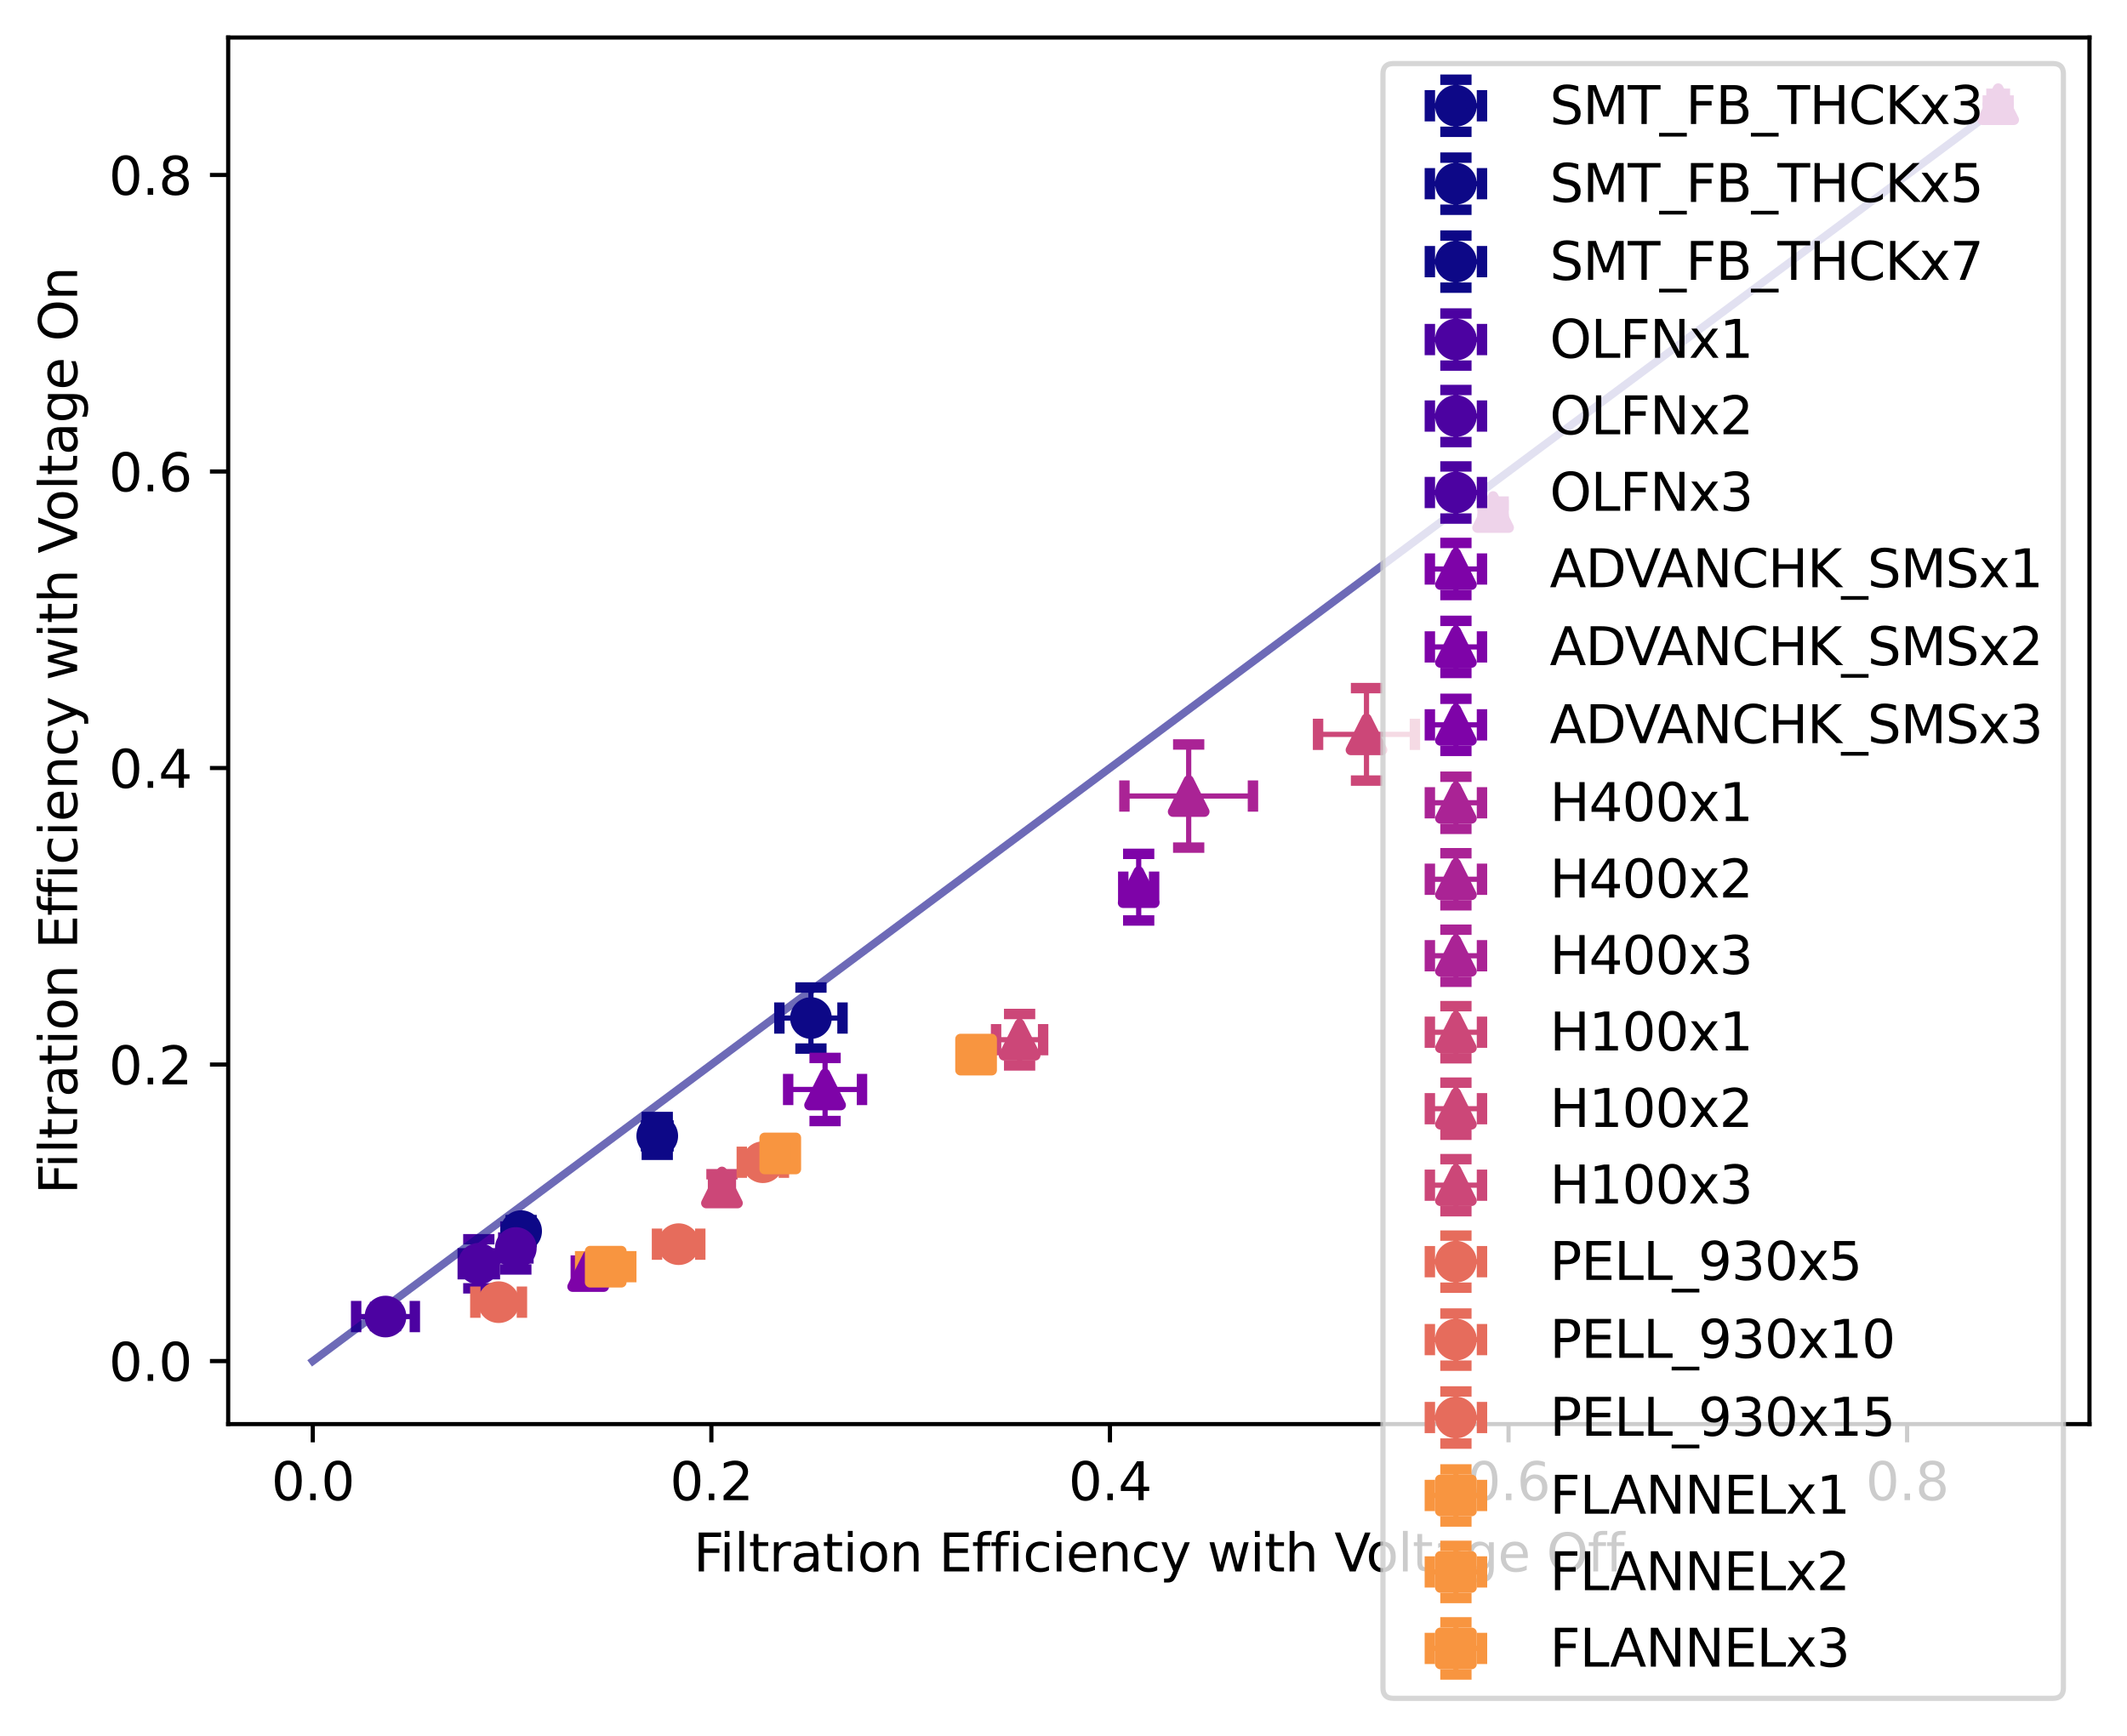 <?xml version="1.0" encoding="utf-8" standalone="no"?>
<!DOCTYPE svg PUBLIC "-//W3C//DTD SVG 1.1//EN"
  "http://www.w3.org/Graphics/SVG/1.1/DTD/svg11.dtd">
<svg height="333.144pt" version="1.1" viewBox="0 0 408.101 333.144" width="408.101pt" xmlns="http://www.w3.org/2000/svg" xmlns:xlink="http://www.w3.org/1999/xlink">
 <defs>
  <style type="text/css">*{stroke-linecap:butt;stroke-linejoin:round;}</style>
 </defs>
 <g id="figure_1">
  <g id="patch_1">
   <path d="M 0 333.144 
L 408.101 333.144 
L 408.101 0 
L 0 0 
z
" style="fill:#ffffff;"/>
  </g>
  <g id="axes_1">
   <g id="patch_2">
    <path d="M 43.781 273.312 
L 400.901 273.312 
L 400.901 7.2 
L 43.781 7.2 
z
" style="fill:#ffffff;"/>
   </g>
   <g id="matplotlib.axis_1">
    <g id="xtick_1">
     <g id="line2d_1">
      <defs>
       <path d="M 0 0 
L 0 3.5 
" id="m62e8aa29f3" style="stroke:#000000;stroke-width:0.8;"/>
      </defs>
      <g>
       <use style="stroke:#000000;stroke-width:0.8;" x="60.014" xlink:href="#m62e8aa29f3" y="273.312"/>
      </g>
     </g>
     <g id="text_1">
      <!-- 0.0 -->
      <g transform="translate(52.062 287.91)scale(0.1 -0.1)">
       <defs>
        <path d="M 2034 4250 
Q 1547 4250 1301 3770 
Q 1056 3291 1056 2328 
Q 1056 1369 1301 889 
Q 1547 409 2034 409 
Q 2525 409 2770 889 
Q 3016 1369 3016 2328 
Q 3016 3291 2770 3770 
Q 2525 4250 2034 4250 
z
M 2034 4750 
Q 2819 4750 3233 4129 
Q 3647 3509 3647 2328 
Q 3647 1150 3233 529 
Q 2819 -91 2034 -91 
Q 1250 -91 836 529 
Q 422 1150 422 2328 
Q 422 3509 836 4129 
Q 1250 4750 2034 4750 
z
" id="DejaVuSans-30" transform="scale(0.016)"/>
        <path d="M 684 794 
L 1344 794 
L 1344 0 
L 684 0 
L 684 794 
z
" id="DejaVuSans-2e" transform="scale(0.016)"/>
       </defs>
       <use xlink:href="#DejaVuSans-30"/>
       <use x="63.623" xlink:href="#DejaVuSans-2e"/>
       <use x="95.41" xlink:href="#DejaVuSans-30"/>
      </g>
     </g>
    </g>
    <g id="xtick_2">
     <g id="line2d_2">
      <g>
       <use style="stroke:#000000;stroke-width:0.8;" x="136.488" xlink:href="#m62e8aa29f3" y="273.312"/>
      </g>
     </g>
     <g id="text_2">
      <!-- 0.2 -->
      <g transform="translate(128.537 287.91)scale(0.1 -0.1)">
       <defs>
        <path d="M 1228 531 
L 3431 531 
L 3431 0 
L 469 0 
L 469 531 
Q 828 903 1448 1529 
Q 2069 2156 2228 2338 
Q 2531 2678 2651 2914 
Q 2772 3150 2772 3378 
Q 2772 3750 2511 3984 
Q 2250 4219 1831 4219 
Q 1534 4219 1204 4116 
Q 875 4013 500 3803 
L 500 4441 
Q 881 4594 1212 4672 
Q 1544 4750 1819 4750 
Q 2544 4750 2975 4387 
Q 3406 4025 3406 3419 
Q 3406 3131 3298 2873 
Q 3191 2616 2906 2266 
Q 2828 2175 2409 1742 
Q 1991 1309 1228 531 
z
" id="DejaVuSans-32" transform="scale(0.016)"/>
       </defs>
       <use xlink:href="#DejaVuSans-30"/>
       <use x="63.623" xlink:href="#DejaVuSans-2e"/>
       <use x="95.41" xlink:href="#DejaVuSans-32"/>
      </g>
     </g>
    </g>
    <g id="xtick_3">
     <g id="line2d_3">
      <g>
       <use style="stroke:#000000;stroke-width:0.8;" x="212.962" xlink:href="#m62e8aa29f3" y="273.312"/>
      </g>
     </g>
     <g id="text_3">
      <!-- 0.4 -->
      <g transform="translate(205.011 287.91)scale(0.1 -0.1)">
       <defs>
        <path d="M 2419 4116 
L 825 1625 
L 2419 1625 
L 2419 4116 
z
M 2253 4666 
L 3047 4666 
L 3047 1625 
L 3713 1625 
L 3713 1100 
L 3047 1100 
L 3047 0 
L 2419 0 
L 2419 1100 
L 313 1100 
L 313 1709 
L 2253 4666 
z
" id="DejaVuSans-34" transform="scale(0.016)"/>
       </defs>
       <use xlink:href="#DejaVuSans-30"/>
       <use x="63.623" xlink:href="#DejaVuSans-2e"/>
       <use x="95.41" xlink:href="#DejaVuSans-34"/>
      </g>
     </g>
    </g>
    <g id="xtick_4">
     <g id="line2d_4">
      <g>
       <use style="stroke:#000000;stroke-width:0.8;" x="289.437" xlink:href="#m62e8aa29f3" y="273.312"/>
      </g>
     </g>
     <g id="text_4">
      <!-- 0.6 -->
      <g transform="translate(281.485 287.91)scale(0.1 -0.1)">
       <defs>
        <path d="M 2113 2584 
Q 1688 2584 1439 2293 
Q 1191 2003 1191 1497 
Q 1191 994 1439 701 
Q 1688 409 2113 409 
Q 2538 409 2786 701 
Q 3034 994 3034 1497 
Q 3034 2003 2786 2293 
Q 2538 2584 2113 2584 
z
M 3366 4563 
L 3366 3988 
Q 3128 4100 2886 4159 
Q 2644 4219 2406 4219 
Q 1781 4219 1451 3797 
Q 1122 3375 1075 2522 
Q 1259 2794 1537 2939 
Q 1816 3084 2150 3084 
Q 2853 3084 3261 2657 
Q 3669 2231 3669 1497 
Q 3669 778 3244 343 
Q 2819 -91 2113 -91 
Q 1303 -91 875 529 
Q 447 1150 447 2328 
Q 447 3434 972 4092 
Q 1497 4750 2381 4750 
Q 2619 4750 2861 4703 
Q 3103 4656 3366 4563 
z
" id="DejaVuSans-36" transform="scale(0.016)"/>
       </defs>
       <use xlink:href="#DejaVuSans-30"/>
       <use x="63.623" xlink:href="#DejaVuSans-2e"/>
       <use x="95.41" xlink:href="#DejaVuSans-36"/>
      </g>
     </g>
    </g>
    <g id="xtick_5">
     <g id="line2d_5">
      <g>
       <use style="stroke:#000000;stroke-width:0.8;" x="365.911" xlink:href="#m62e8aa29f3" y="273.312"/>
      </g>
     </g>
     <g id="text_5">
      <!-- 0.8 -->
      <g transform="translate(357.959 287.91)scale(0.1 -0.1)">
       <defs>
        <path d="M 2034 2216 
Q 1584 2216 1326 1975 
Q 1069 1734 1069 1313 
Q 1069 891 1326 650 
Q 1584 409 2034 409 
Q 2484 409 2743 651 
Q 3003 894 3003 1313 
Q 3003 1734 2745 1975 
Q 2488 2216 2034 2216 
z
M 1403 2484 
Q 997 2584 770 2862 
Q 544 3141 544 3541 
Q 544 4100 942 4425 
Q 1341 4750 2034 4750 
Q 2731 4750 3128 4425 
Q 3525 4100 3525 3541 
Q 3525 3141 3298 2862 
Q 3072 2584 2669 2484 
Q 3125 2378 3379 2068 
Q 3634 1759 3634 1313 
Q 3634 634 3220 271 
Q 2806 -91 2034 -91 
Q 1263 -91 848 271 
Q 434 634 434 1313 
Q 434 1759 690 2068 
Q 947 2378 1403 2484 
z
M 1172 3481 
Q 1172 3119 1398 2916 
Q 1625 2713 2034 2713 
Q 2441 2713 2670 2916 
Q 2900 3119 2900 3481 
Q 2900 3844 2670 4047 
Q 2441 4250 2034 4250 
Q 1625 4250 1398 4047 
Q 1172 3844 1172 3481 
z
" id="DejaVuSans-38" transform="scale(0.016)"/>
       </defs>
       <use xlink:href="#DejaVuSans-30"/>
       <use x="63.623" xlink:href="#DejaVuSans-2e"/>
       <use x="95.41" xlink:href="#DejaVuSans-38"/>
      </g>
     </g>
    </g>
    <g id="text_6">
     <!-- Filtration Efficiency with Voltage Off -->
     <g transform="translate(133.056 301.589)scale(0.1 -0.1)">
      <defs>
       <path d="M 628 4666 
L 3309 4666 
L 3309 4134 
L 1259 4134 
L 1259 2759 
L 3109 2759 
L 3109 2228 
L 1259 2228 
L 1259 0 
L 628 0 
L 628 4666 
z
" id="DejaVuSans-46" transform="scale(0.016)"/>
       <path d="M 603 3500 
L 1178 3500 
L 1178 0 
L 603 0 
L 603 3500 
z
M 603 4863 
L 1178 4863 
L 1178 4134 
L 603 4134 
L 603 4863 
z
" id="DejaVuSans-69" transform="scale(0.016)"/>
       <path d="M 603 4863 
L 1178 4863 
L 1178 0 
L 603 0 
L 603 4863 
z
" id="DejaVuSans-6c" transform="scale(0.016)"/>
       <path d="M 1172 4494 
L 1172 3500 
L 2356 3500 
L 2356 3053 
L 1172 3053 
L 1172 1153 
Q 1172 725 1289 603 
Q 1406 481 1766 481 
L 2356 481 
L 2356 0 
L 1766 0 
Q 1100 0 847 248 
Q 594 497 594 1153 
L 594 3053 
L 172 3053 
L 172 3500 
L 594 3500 
L 594 4494 
L 1172 4494 
z
" id="DejaVuSans-74" transform="scale(0.016)"/>
       <path d="M 2631 2963 
Q 2534 3019 2420 3045 
Q 2306 3072 2169 3072 
Q 1681 3072 1420 2755 
Q 1159 2438 1159 1844 
L 1159 0 
L 581 0 
L 581 3500 
L 1159 3500 
L 1159 2956 
Q 1341 3275 1631 3429 
Q 1922 3584 2338 3584 
Q 2397 3584 2469 3576 
Q 2541 3569 2628 3553 
L 2631 2963 
z
" id="DejaVuSans-72" transform="scale(0.016)"/>
       <path d="M 2194 1759 
Q 1497 1759 1228 1600 
Q 959 1441 959 1056 
Q 959 750 1161 570 
Q 1363 391 1709 391 
Q 2188 391 2477 730 
Q 2766 1069 2766 1631 
L 2766 1759 
L 2194 1759 
z
M 3341 1997 
L 3341 0 
L 2766 0 
L 2766 531 
Q 2569 213 2275 61 
Q 1981 -91 1556 -91 
Q 1019 -91 701 211 
Q 384 513 384 1019 
Q 384 1609 779 1909 
Q 1175 2209 1959 2209 
L 2766 2209 
L 2766 2266 
Q 2766 2663 2505 2880 
Q 2244 3097 1772 3097 
Q 1472 3097 1187 3025 
Q 903 2953 641 2809 
L 641 3341 
Q 956 3463 1253 3523 
Q 1550 3584 1831 3584 
Q 2591 3584 2966 3190 
Q 3341 2797 3341 1997 
z
" id="DejaVuSans-61" transform="scale(0.016)"/>
       <path d="M 1959 3097 
Q 1497 3097 1228 2736 
Q 959 2375 959 1747 
Q 959 1119 1226 758 
Q 1494 397 1959 397 
Q 2419 397 2687 759 
Q 2956 1122 2956 1747 
Q 2956 2369 2687 2733 
Q 2419 3097 1959 3097 
z
M 1959 3584 
Q 2709 3584 3137 3096 
Q 3566 2609 3566 1747 
Q 3566 888 3137 398 
Q 2709 -91 1959 -91 
Q 1206 -91 779 398 
Q 353 888 353 1747 
Q 353 2609 779 3096 
Q 1206 3584 1959 3584 
z
" id="DejaVuSans-6f" transform="scale(0.016)"/>
       <path d="M 3513 2113 
L 3513 0 
L 2938 0 
L 2938 2094 
Q 2938 2591 2744 2837 
Q 2550 3084 2163 3084 
Q 1697 3084 1428 2787 
Q 1159 2491 1159 1978 
L 1159 0 
L 581 0 
L 581 3500 
L 1159 3500 
L 1159 2956 
Q 1366 3272 1645 3428 
Q 1925 3584 2291 3584 
Q 2894 3584 3203 3211 
Q 3513 2838 3513 2113 
z
" id="DejaVuSans-6e" transform="scale(0.016)"/>
       <path id="DejaVuSans-20" transform="scale(0.016)"/>
       <path d="M 628 4666 
L 3578 4666 
L 3578 4134 
L 1259 4134 
L 1259 2753 
L 3481 2753 
L 3481 2222 
L 1259 2222 
L 1259 531 
L 3634 531 
L 3634 0 
L 628 0 
L 628 4666 
z
" id="DejaVuSans-45" transform="scale(0.016)"/>
       <path d="M 2375 4863 
L 2375 4384 
L 1825 4384 
Q 1516 4384 1395 4259 
Q 1275 4134 1275 3809 
L 1275 3500 
L 2222 3500 
L 2222 3053 
L 1275 3053 
L 1275 0 
L 697 0 
L 697 3053 
L 147 3053 
L 147 3500 
L 697 3500 
L 697 3744 
Q 697 4328 969 4595 
Q 1241 4863 1831 4863 
L 2375 4863 
z
" id="DejaVuSans-66" transform="scale(0.016)"/>
       <path d="M 3122 3366 
L 3122 2828 
Q 2878 2963 2633 3030 
Q 2388 3097 2138 3097 
Q 1578 3097 1268 2742 
Q 959 2388 959 1747 
Q 959 1106 1268 751 
Q 1578 397 2138 397 
Q 2388 397 2633 464 
Q 2878 531 3122 666 
L 3122 134 
Q 2881 22 2623 -34 
Q 2366 -91 2075 -91 
Q 1284 -91 818 406 
Q 353 903 353 1747 
Q 353 2603 823 3093 
Q 1294 3584 2113 3584 
Q 2378 3584 2631 3529 
Q 2884 3475 3122 3366 
z
" id="DejaVuSans-63" transform="scale(0.016)"/>
       <path d="M 3597 1894 
L 3597 1613 
L 953 1613 
Q 991 1019 1311 708 
Q 1631 397 2203 397 
Q 2534 397 2845 478 
Q 3156 559 3463 722 
L 3463 178 
Q 3153 47 2828 -22 
Q 2503 -91 2169 -91 
Q 1331 -91 842 396 
Q 353 884 353 1716 
Q 353 2575 817 3079 
Q 1281 3584 2069 3584 
Q 2775 3584 3186 3129 
Q 3597 2675 3597 1894 
z
M 3022 2063 
Q 3016 2534 2758 2815 
Q 2500 3097 2075 3097 
Q 1594 3097 1305 2825 
Q 1016 2553 972 2059 
L 3022 2063 
z
" id="DejaVuSans-65" transform="scale(0.016)"/>
       <path d="M 2059 -325 
Q 1816 -950 1584 -1140 
Q 1353 -1331 966 -1331 
L 506 -1331 
L 506 -850 
L 844 -850 
Q 1081 -850 1212 -737 
Q 1344 -625 1503 -206 
L 1606 56 
L 191 3500 
L 800 3500 
L 1894 763 
L 2988 3500 
L 3597 3500 
L 2059 -325 
z
" id="DejaVuSans-79" transform="scale(0.016)"/>
       <path d="M 269 3500 
L 844 3500 
L 1563 769 
L 2278 3500 
L 2956 3500 
L 3675 769 
L 4391 3500 
L 4966 3500 
L 4050 0 
L 3372 0 
L 2619 2869 
L 1863 0 
L 1184 0 
L 269 3500 
z
" id="DejaVuSans-77" transform="scale(0.016)"/>
       <path d="M 3513 2113 
L 3513 0 
L 2938 0 
L 2938 2094 
Q 2938 2591 2744 2837 
Q 2550 3084 2163 3084 
Q 1697 3084 1428 2787 
Q 1159 2491 1159 1978 
L 1159 0 
L 581 0 
L 581 4863 
L 1159 4863 
L 1159 2956 
Q 1366 3272 1645 3428 
Q 1925 3584 2291 3584 
Q 2894 3584 3203 3211 
Q 3513 2838 3513 2113 
z
" id="DejaVuSans-68" transform="scale(0.016)"/>
       <path d="M 1831 0 
L 50 4666 
L 709 4666 
L 2188 738 
L 3669 4666 
L 4325 4666 
L 2547 0 
L 1831 0 
z
" id="DejaVuSans-56" transform="scale(0.016)"/>
       <path d="M 2906 1791 
Q 2906 2416 2648 2759 
Q 2391 3103 1925 3103 
Q 1463 3103 1205 2759 
Q 947 2416 947 1791 
Q 947 1169 1205 825 
Q 1463 481 1925 481 
Q 2391 481 2648 825 
Q 2906 1169 2906 1791 
z
M 3481 434 
Q 3481 -459 3084 -895 
Q 2688 -1331 1869 -1331 
Q 1566 -1331 1297 -1286 
Q 1028 -1241 775 -1147 
L 775 -588 
Q 1028 -725 1275 -790 
Q 1522 -856 1778 -856 
Q 2344 -856 2625 -561 
Q 2906 -266 2906 331 
L 2906 616 
Q 2728 306 2450 153 
Q 2172 0 1784 0 
Q 1141 0 747 490 
Q 353 981 353 1791 
Q 353 2603 747 3093 
Q 1141 3584 1784 3584 
Q 2172 3584 2450 3431 
Q 2728 3278 2906 2969 
L 2906 3500 
L 3481 3500 
L 3481 434 
z
" id="DejaVuSans-67" transform="scale(0.016)"/>
       <path d="M 2522 4238 
Q 1834 4238 1429 3725 
Q 1025 3213 1025 2328 
Q 1025 1447 1429 934 
Q 1834 422 2522 422 
Q 3209 422 3611 934 
Q 4013 1447 4013 2328 
Q 4013 3213 3611 3725 
Q 3209 4238 2522 4238 
z
M 2522 4750 
Q 3503 4750 4090 4092 
Q 4678 3434 4678 2328 
Q 4678 1225 4090 567 
Q 3503 -91 2522 -91 
Q 1538 -91 948 565 
Q 359 1222 359 2328 
Q 359 3434 948 4092 
Q 1538 4750 2522 4750 
z
" id="DejaVuSans-4f" transform="scale(0.016)"/>
      </defs>
      <use xlink:href="#DejaVuSans-46"/>
      <use x="50.27" xlink:href="#DejaVuSans-69"/>
      <use x="78.053" xlink:href="#DejaVuSans-6c"/>
      <use x="105.836" xlink:href="#DejaVuSans-74"/>
      <use x="145.045" xlink:href="#DejaVuSans-72"/>
      <use x="186.158" xlink:href="#DejaVuSans-61"/>
      <use x="247.438" xlink:href="#DejaVuSans-74"/>
      <use x="286.646" xlink:href="#DejaVuSans-69"/>
      <use x="314.43" xlink:href="#DejaVuSans-6f"/>
      <use x="375.611" xlink:href="#DejaVuSans-6e"/>
      <use x="438.99" xlink:href="#DejaVuSans-20"/>
      <use x="470.777" xlink:href="#DejaVuSans-45"/>
      <use x="533.961" xlink:href="#DejaVuSans-66"/>
      <use x="569.166" xlink:href="#DejaVuSans-66"/>
      <use x="604.371" xlink:href="#DejaVuSans-69"/>
      <use x="632.154" xlink:href="#DejaVuSans-63"/>
      <use x="687.135" xlink:href="#DejaVuSans-69"/>
      <use x="714.918" xlink:href="#DejaVuSans-65"/>
      <use x="776.441" xlink:href="#DejaVuSans-6e"/>
      <use x="839.82" xlink:href="#DejaVuSans-63"/>
      <use x="894.801" xlink:href="#DejaVuSans-79"/>
      <use x="953.98" xlink:href="#DejaVuSans-20"/>
      <use x="985.768" xlink:href="#DejaVuSans-77"/>
      <use x="1067.555" xlink:href="#DejaVuSans-69"/>
      <use x="1095.338" xlink:href="#DejaVuSans-74"/>
      <use x="1134.547" xlink:href="#DejaVuSans-68"/>
      <use x="1197.926" xlink:href="#DejaVuSans-20"/>
      <use x="1229.713" xlink:href="#DejaVuSans-56"/>
      <use x="1290.371" xlink:href="#DejaVuSans-6f"/>
      <use x="1351.553" xlink:href="#DejaVuSans-6c"/>
      <use x="1379.336" xlink:href="#DejaVuSans-74"/>
      <use x="1418.545" xlink:href="#DejaVuSans-61"/>
      <use x="1479.824" xlink:href="#DejaVuSans-67"/>
      <use x="1543.301" xlink:href="#DejaVuSans-65"/>
      <use x="1604.824" xlink:href="#DejaVuSans-20"/>
      <use x="1636.611" xlink:href="#DejaVuSans-4f"/>
      <use x="1715.322" xlink:href="#DejaVuSans-66"/>
      <use x="1750.527" xlink:href="#DejaVuSans-66"/>
     </g>
    </g>
   </g>
   <g id="matplotlib.axis_2">
    <g id="ytick_1">
     <g id="line2d_6">
      <defs>
       <path d="M 0 0 
L -3.5 0 
" id="m6f79be0fea" style="stroke:#000000;stroke-width:0.8;"/>
      </defs>
      <g>
       <use style="stroke:#000000;stroke-width:0.8;" x="43.781" xlink:href="#m6f79be0fea" y="261.216"/>
      </g>
     </g>
     <g id="text_7">
      <!-- 0.0 -->
      <g transform="translate(20.878 265.015)scale(0.1 -0.1)">
       <use xlink:href="#DejaVuSans-30"/>
       <use x="63.623" xlink:href="#DejaVuSans-2e"/>
       <use x="95.41" xlink:href="#DejaVuSans-30"/>
      </g>
     </g>
    </g>
    <g id="ytick_2">
     <g id="line2d_7">
      <g>
       <use style="stroke:#000000;stroke-width:0.8;" x="43.781" xlink:href="#m6f79be0fea" y="204.307"/>
      </g>
     </g>
     <g id="text_8">
      <!-- 0.2 -->
      <g transform="translate(20.878 208.107)scale(0.1 -0.1)">
       <use xlink:href="#DejaVuSans-30"/>
       <use x="63.623" xlink:href="#DejaVuSans-2e"/>
       <use x="95.41" xlink:href="#DejaVuSans-32"/>
      </g>
     </g>
    </g>
    <g id="ytick_3">
     <g id="line2d_8">
      <g>
       <use style="stroke:#000000;stroke-width:0.8;" x="43.781" xlink:href="#m6f79be0fea" y="147.399"/>
      </g>
     </g>
     <g id="text_9">
      <!-- 0.4 -->
      <g transform="translate(20.878 151.198)scale(0.1 -0.1)">
       <use xlink:href="#DejaVuSans-30"/>
       <use x="63.623" xlink:href="#DejaVuSans-2e"/>
       <use x="95.41" xlink:href="#DejaVuSans-34"/>
      </g>
     </g>
    </g>
    <g id="ytick_4">
     <g id="line2d_9">
      <g>
       <use style="stroke:#000000;stroke-width:0.8;" x="43.781" xlink:href="#m6f79be0fea" y="90.49"/>
      </g>
     </g>
     <g id="text_10">
      <!-- 0.6 -->
      <g transform="translate(20.878 94.289)scale(0.1 -0.1)">
       <use xlink:href="#DejaVuSans-30"/>
       <use x="63.623" xlink:href="#DejaVuSans-2e"/>
       <use x="95.41" xlink:href="#DejaVuSans-36"/>
      </g>
     </g>
    </g>
    <g id="ytick_5">
     <g id="line2d_10">
      <g>
       <use style="stroke:#000000;stroke-width:0.8;" x="43.781" xlink:href="#m6f79be0fea" y="33.581"/>
      </g>
     </g>
     <g id="text_11">
      <!-- 0.8 -->
      <g transform="translate(20.878 37.381)scale(0.1 -0.1)">
       <use xlink:href="#DejaVuSans-30"/>
       <use x="63.623" xlink:href="#DejaVuSans-2e"/>
       <use x="95.41" xlink:href="#DejaVuSans-38"/>
      </g>
     </g>
    </g>
    <g id="text_12">
     <!-- Filtration Efficiency with Voltage On -->
     <g transform="translate(14.798 229.19)rotate(-90)scale(0.1 -0.1)">
      <use xlink:href="#DejaVuSans-46"/>
      <use x="50.27" xlink:href="#DejaVuSans-69"/>
      <use x="78.053" xlink:href="#DejaVuSans-6c"/>
      <use x="105.836" xlink:href="#DejaVuSans-74"/>
      <use x="145.045" xlink:href="#DejaVuSans-72"/>
      <use x="186.158" xlink:href="#DejaVuSans-61"/>
      <use x="247.438" xlink:href="#DejaVuSans-74"/>
      <use x="286.646" xlink:href="#DejaVuSans-69"/>
      <use x="314.43" xlink:href="#DejaVuSans-6f"/>
      <use x="375.611" xlink:href="#DejaVuSans-6e"/>
      <use x="438.99" xlink:href="#DejaVuSans-20"/>
      <use x="470.777" xlink:href="#DejaVuSans-45"/>
      <use x="533.961" xlink:href="#DejaVuSans-66"/>
      <use x="569.166" xlink:href="#DejaVuSans-66"/>
      <use x="604.371" xlink:href="#DejaVuSans-69"/>
      <use x="632.154" xlink:href="#DejaVuSans-63"/>
      <use x="687.135" xlink:href="#DejaVuSans-69"/>
      <use x="714.918" xlink:href="#DejaVuSans-65"/>
      <use x="776.441" xlink:href="#DejaVuSans-6e"/>
      <use x="839.82" xlink:href="#DejaVuSans-63"/>
      <use x="894.801" xlink:href="#DejaVuSans-79"/>
      <use x="953.98" xlink:href="#DejaVuSans-20"/>
      <use x="985.768" xlink:href="#DejaVuSans-77"/>
      <use x="1067.555" xlink:href="#DejaVuSans-69"/>
      <use x="1095.338" xlink:href="#DejaVuSans-74"/>
      <use x="1134.547" xlink:href="#DejaVuSans-68"/>
      <use x="1197.926" xlink:href="#DejaVuSans-20"/>
      <use x="1229.713" xlink:href="#DejaVuSans-56"/>
      <use x="1290.371" xlink:href="#DejaVuSans-6f"/>
      <use x="1351.553" xlink:href="#DejaVuSans-6c"/>
      <use x="1379.336" xlink:href="#DejaVuSans-74"/>
      <use x="1418.545" xlink:href="#DejaVuSans-61"/>
      <use x="1479.824" xlink:href="#DejaVuSans-67"/>
      <use x="1543.301" xlink:href="#DejaVuSans-65"/>
      <use x="1604.824" xlink:href="#DejaVuSans-20"/>
      <use x="1636.611" xlink:href="#DejaVuSans-4f"/>
      <use x="1715.322" xlink:href="#DejaVuSans-6e"/>
     </g>
    </g>
   </g>
   <g id="LineCollection_1">
    <path clip-path="url(#pd03cf68740)" d="M 98.766 236.274 
L 101.208 236.274 
" style="fill:none;stroke:#0d0887;"/>
   </g>
   <g id="LineCollection_2">
    <path clip-path="url(#pd03cf68740)" d="M 99.987 238.389 
L 99.987 234.158 
" style="fill:none;stroke:#0d0887;"/>
   </g>
   <g id="LineCollection_3">
    <path clip-path="url(#pd03cf68740)" d="M 123.944 218.006 
L 128.267 218.006 
" style="fill:none;stroke:#0d0887;"/>
   </g>
   <g id="LineCollection_4">
    <path clip-path="url(#pd03cf68740)" d="M 126.105 221.63 
L 126.105 214.381 
" style="fill:none;stroke:#0d0887;"/>
   </g>
   <g id="LineCollection_5">
    <path clip-path="url(#pd03cf68740)" d="M 149.536 195.382 
L 161.651 195.382 
" style="fill:none;stroke:#0d0887;"/>
   </g>
   <g id="LineCollection_6">
    <path clip-path="url(#pd03cf68740)" d="M 155.593 201.24 
L 155.593 189.524 
" style="fill:none;stroke:#0d0887;"/>
   </g>
   <g id="LineCollection_7">
    <path clip-path="url(#pd03cf68740)" d="M 68.335 252.673 
L 79.592 252.673 
" style="fill:none;stroke:#4c02a1;"/>
   </g>
   <g id="LineCollection_8">
    <path clip-path="url(#pd03cf68740)" d="M 73.964 254.507 
L 73.964 250.839 
" style="fill:none;stroke:#4c02a1;"/>
   </g>
   <g id="LineCollection_9">
    <path clip-path="url(#pd03cf68740)" d="M 88.785 242.544 
L 94.953 242.544 
" style="fill:none;stroke:#4c02a1;"/>
   </g>
   <g id="LineCollection_10">
    <path clip-path="url(#pd03cf68740)" d="M 91.869 247.252 
L 91.869 237.836 
" style="fill:none;stroke:#4c02a1;"/>
   </g>
   <g id="LineCollection_11">
    <path clip-path="url(#pd03cf68740)" d="M 96.56 239.516 
L 101.384 239.516 
" style="fill:none;stroke:#4c02a1;"/>
   </g>
   <g id="LineCollection_12">
    <path clip-path="url(#pd03cf68740)" d="M 98.972 243.634 
L 98.972 235.398 
" style="fill:none;stroke:#4c02a1;"/>
   </g>
   <g id="LineCollection_13">
    <path clip-path="url(#pd03cf68740)" d="M 110.475 243.937 
L 115.226 243.937 
" style="fill:none;stroke:#7e03a8;"/>
   </g>
   <g id="LineCollection_14">
    <path clip-path="url(#pd03cf68740)" d="M 112.85 245.908 
L 112.85 241.966 
" style="fill:none;stroke:#7e03a8;"/>
   </g>
   <g id="LineCollection_15">
    <path clip-path="url(#pd03cf68740)" d="M 151.224 209.094 
L 165.389 209.094 
" style="fill:none;stroke:#7e03a8;"/>
   </g>
   <g id="LineCollection_16">
    <path clip-path="url(#pd03cf68740)" d="M 158.306 215.153 
L 158.306 203.035 
" style="fill:none;stroke:#7e03a8;"/>
   </g>
   <g id="LineCollection_17">
    <path clip-path="url(#pd03cf68740)" d="M 215.514 170.262 
L 221.438 170.262 
" style="fill:none;stroke:#7e03a8;"/>
   </g>
   <g id="LineCollection_18">
    <path clip-path="url(#pd03cf68740)" d="M 218.476 176.655 
L 218.476 163.868 
" style="fill:none;stroke:#7e03a8;"/>
   </g>
   <g id="LineCollection_19">
    <path clip-path="url(#pd03cf68740)" d="M 215.738 152.775 
L 240.4 152.775 
" style="fill:none;stroke:#aa2395;"/>
   </g>
   <g id="LineCollection_20">
    <path clip-path="url(#pd03cf68740)" d="M 228.069 162.672 
L 228.069 142.878 
" style="fill:none;stroke:#aa2395;"/>
   </g>
   <g id="LineCollection_21">
    <path clip-path="url(#pd03cf68740)" d="M 284.457 98.268 
L 288.49 98.268 
" style="fill:none;stroke:#aa2395;"/>
   </g>
   <g id="LineCollection_22">
    <path clip-path="url(#pd03cf68740)" d="M 286.474 99.596 
L 286.474 96.941 
" style="fill:none;stroke:#aa2395;"/>
   </g>
   <g id="LineCollection_23">
    <path clip-path="url(#pd03cf68740)" d="M 382.1 19.994 
L 384.669 19.994 
" style="fill:none;stroke:#aa2395;"/>
   </g>
   <g id="LineCollection_24">
    <path clip-path="url(#pd03cf68740)" d="M 383.384 20.691 
L 383.384 19.296 
" style="fill:none;stroke:#aa2395;"/>
   </g>
   <g id="LineCollection_25">
    <path clip-path="url(#pd03cf68740)" d="M 136.807 227.901 
L 140.231 227.901 
" style="fill:none;stroke:#cc4778;"/>
   </g>
   <g id="LineCollection_26">
    <path clip-path="url(#pd03cf68740)" d="M 138.519 230.442 
L 138.519 225.36 
" style="fill:none;stroke:#cc4778;"/>
   </g>
   <g id="LineCollection_27">
    <path clip-path="url(#pd03cf68740)" d="M 191.117 199.542 
L 200.142 199.542 
" style="fill:none;stroke:#cc4778;"/>
   </g>
   <g id="LineCollection_28">
    <path clip-path="url(#pd03cf68740)" d="M 195.63 204.478 
L 195.63 194.606 
" style="fill:none;stroke:#cc4778;"/>
   </g>
   <g id="LineCollection_29">
    <path clip-path="url(#pd03cf68740)" d="M 252.894 140.937 
L 271.476 140.937 
" style="fill:none;stroke:#cc4778;"/>
   </g>
   <g id="LineCollection_30">
    <path clip-path="url(#pd03cf68740)" d="M 262.185 149.814 
L 262.185 132.059 
" style="fill:none;stroke:#cc4778;"/>
   </g>
   <g id="LineCollection_31">
    <path clip-path="url(#pd03cf68740)" d="M 91.202 249.912 
L 100.141 249.912 
" style="fill:none;stroke:#e66c5c;"/>
   </g>
   <g id="LineCollection_32">
    <path clip-path="url(#pd03cf68740)" d="M 95.672 250.988 
L 95.672 248.836 
" style="fill:none;stroke:#e66c5c;"/>
   </g>
   <g id="LineCollection_33">
    <path clip-path="url(#pd03cf68740)" d="M 126.057 238.781 
L 134.358 238.781 
" style="fill:none;stroke:#e66c5c;"/>
   </g>
   <g id="LineCollection_34">
    <path clip-path="url(#pd03cf68740)" d="M 130.207 239.764 
L 130.207 237.797 
" style="fill:none;stroke:#e66c5c;"/>
   </g>
   <g id="LineCollection_35">
    <path clip-path="url(#pd03cf68740)" d="M 142.328 223.055 
L 150.405 223.055 
" style="fill:none;stroke:#e66c5c;"/>
   </g>
   <g id="LineCollection_36">
    <path clip-path="url(#pd03cf68740)" d="M 146.367 224.194 
L 146.367 221.917 
" style="fill:none;stroke:#e66c5c;"/>
   </g>
   <g id="LineCollection_37">
    <path clip-path="url(#pd03cf68740)" d="M 111.309 243.104 
L 121.119 243.104 
" style="fill:none;stroke:#f89540;"/>
   </g>
   <g id="LineCollection_38">
    <path clip-path="url(#pd03cf68740)" d="M 116.214 245.882 
L 116.214 240.326 
" style="fill:none;stroke:#f89540;"/>
   </g>
   <g id="LineCollection_39">
    <path clip-path="url(#pd03cf68740)" d="M 147.58 221.371 
L 151.836 221.371 
" style="fill:none;stroke:#f89540;"/>
   </g>
   <g id="LineCollection_40">
    <path clip-path="url(#pd03cf68740)" d="M 149.708 221.938 
L 149.708 220.805 
" style="fill:none;stroke:#f89540;"/>
   </g>
   <g id="LineCollection_41">
    <path clip-path="url(#pd03cf68740)" d="M 185.51 202.399 
L 189.045 202.399 
" style="fill:none;stroke:#f89540;"/>
   </g>
   <g id="LineCollection_42">
    <path clip-path="url(#pd03cf68740)" d="M 187.278 204.223 
L 187.278 200.576 
" style="fill:none;stroke:#f89540;"/>
   </g>
   <g id="line2d_11">
    <defs>
     <path d="M 0 3 
L 0 -3 
" id="m85713064e3" style="stroke:#0d0887;stroke-width:2;"/>
    </defs>
    <g clip-path="url(#pd03cf68740)">
     <use style="fill:#0d0887;stroke:#0d0887;stroke-width:2;" x="98.766" xlink:href="#m85713064e3" y="236.274"/>
    </g>
   </g>
   <g id="line2d_12">
    <g clip-path="url(#pd03cf68740)">
     <use style="fill:#0d0887;stroke:#0d0887;stroke-width:2;" x="101.208" xlink:href="#m85713064e3" y="236.274"/>
    </g>
   </g>
   <g id="line2d_13">
    <defs>
     <path d="M 3 0 
L -3 -0 
" id="m2e5a02f36e" style="stroke:#0d0887;stroke-width:2;"/>
    </defs>
    <g clip-path="url(#pd03cf68740)">
     <use style="fill:#0d0887;stroke:#0d0887;stroke-width:2;" x="99.987" xlink:href="#m2e5a02f36e" y="238.389"/>
    </g>
   </g>
   <g id="line2d_14">
    <g clip-path="url(#pd03cf68740)">
     <use style="fill:#0d0887;stroke:#0d0887;stroke-width:2;" x="99.987" xlink:href="#m2e5a02f36e" y="234.158"/>
    </g>
   </g>
   <g id="line2d_15">
    <g clip-path="url(#pd03cf68740)">
     <use style="fill:#0d0887;stroke:#0d0887;stroke-width:2;" x="123.944" xlink:href="#m85713064e3" y="218.006"/>
    </g>
   </g>
   <g id="line2d_16">
    <g clip-path="url(#pd03cf68740)">
     <use style="fill:#0d0887;stroke:#0d0887;stroke-width:2;" x="128.267" xlink:href="#m85713064e3" y="218.006"/>
    </g>
   </g>
   <g id="line2d_17">
    <g clip-path="url(#pd03cf68740)">
     <use style="fill:#0d0887;stroke:#0d0887;stroke-width:2;" x="126.105" xlink:href="#m2e5a02f36e" y="221.63"/>
    </g>
   </g>
   <g id="line2d_18">
    <g clip-path="url(#pd03cf68740)">
     <use style="fill:#0d0887;stroke:#0d0887;stroke-width:2;" x="126.105" xlink:href="#m2e5a02f36e" y="214.381"/>
    </g>
   </g>
   <g id="line2d_19">
    <g clip-path="url(#pd03cf68740)">
     <use style="fill:#0d0887;stroke:#0d0887;stroke-width:2;" x="149.536" xlink:href="#m85713064e3" y="195.382"/>
    </g>
   </g>
   <g id="line2d_20">
    <g clip-path="url(#pd03cf68740)">
     <use style="fill:#0d0887;stroke:#0d0887;stroke-width:2;" x="161.651" xlink:href="#m85713064e3" y="195.382"/>
    </g>
   </g>
   <g id="line2d_21">
    <g clip-path="url(#pd03cf68740)">
     <use style="fill:#0d0887;stroke:#0d0887;stroke-width:2;" x="155.593" xlink:href="#m2e5a02f36e" y="201.24"/>
    </g>
   </g>
   <g id="line2d_22">
    <g clip-path="url(#pd03cf68740)">
     <use style="fill:#0d0887;stroke:#0d0887;stroke-width:2;" x="155.593" xlink:href="#m2e5a02f36e" y="189.524"/>
    </g>
   </g>
   <g id="line2d_23">
    <defs>
     <path d="M 0 3 
L 0 -3 
" id="m2558103037" style="stroke:#4c02a1;stroke-width:2;"/>
    </defs>
    <g clip-path="url(#pd03cf68740)">
     <use style="fill:#4c02a1;stroke:#4c02a1;stroke-width:2;" x="68.335" xlink:href="#m2558103037" y="252.673"/>
    </g>
   </g>
   <g id="line2d_24">
    <g clip-path="url(#pd03cf68740)">
     <use style="fill:#4c02a1;stroke:#4c02a1;stroke-width:2;" x="79.592" xlink:href="#m2558103037" y="252.673"/>
    </g>
   </g>
   <g id="line2d_25">
    <defs>
     <path d="M 3 0 
L -3 -0 
" id="mde1bea9f1e" style="stroke:#4c02a1;stroke-width:2;"/>
    </defs>
    <g clip-path="url(#pd03cf68740)">
     <use style="fill:#4c02a1;stroke:#4c02a1;stroke-width:2;" x="73.964" xlink:href="#mde1bea9f1e" y="254.507"/>
    </g>
   </g>
   <g id="line2d_26">
    <g clip-path="url(#pd03cf68740)">
     <use style="fill:#4c02a1;stroke:#4c02a1;stroke-width:2;" x="73.964" xlink:href="#mde1bea9f1e" y="250.839"/>
    </g>
   </g>
   <g id="line2d_27">
    <g clip-path="url(#pd03cf68740)">
     <use style="fill:#4c02a1;stroke:#4c02a1;stroke-width:2;" x="88.785" xlink:href="#m2558103037" y="242.544"/>
    </g>
   </g>
   <g id="line2d_28">
    <g clip-path="url(#pd03cf68740)">
     <use style="fill:#4c02a1;stroke:#4c02a1;stroke-width:2;" x="94.953" xlink:href="#m2558103037" y="242.544"/>
    </g>
   </g>
   <g id="line2d_29">
    <g clip-path="url(#pd03cf68740)">
     <use style="fill:#4c02a1;stroke:#4c02a1;stroke-width:2;" x="91.869" xlink:href="#mde1bea9f1e" y="247.252"/>
    </g>
   </g>
   <g id="line2d_30">
    <g clip-path="url(#pd03cf68740)">
     <use style="fill:#4c02a1;stroke:#4c02a1;stroke-width:2;" x="91.869" xlink:href="#mde1bea9f1e" y="237.836"/>
    </g>
   </g>
   <g id="line2d_31">
    <g clip-path="url(#pd03cf68740)">
     <use style="fill:#4c02a1;stroke:#4c02a1;stroke-width:2;" x="96.56" xlink:href="#m2558103037" y="239.516"/>
    </g>
   </g>
   <g id="line2d_32">
    <g clip-path="url(#pd03cf68740)">
     <use style="fill:#4c02a1;stroke:#4c02a1;stroke-width:2;" x="101.384" xlink:href="#m2558103037" y="239.516"/>
    </g>
   </g>
   <g id="line2d_33">
    <g clip-path="url(#pd03cf68740)">
     <use style="fill:#4c02a1;stroke:#4c02a1;stroke-width:2;" x="98.972" xlink:href="#mde1bea9f1e" y="243.634"/>
    </g>
   </g>
   <g id="line2d_34">
    <g clip-path="url(#pd03cf68740)">
     <use style="fill:#4c02a1;stroke:#4c02a1;stroke-width:2;" x="98.972" xlink:href="#mde1bea9f1e" y="235.398"/>
    </g>
   </g>
   <g id="line2d_35">
    <defs>
     <path d="M 0 3 
L 0 -3 
" id="m9815326750" style="stroke:#7e03a8;stroke-width:2;"/>
    </defs>
    <g clip-path="url(#pd03cf68740)">
     <use style="fill:#7e03a8;stroke:#7e03a8;stroke-width:2;" x="110.475" xlink:href="#m9815326750" y="243.937"/>
    </g>
   </g>
   <g id="line2d_36">
    <g clip-path="url(#pd03cf68740)">
     <use style="fill:#7e03a8;stroke:#7e03a8;stroke-width:2;" x="115.226" xlink:href="#m9815326750" y="243.937"/>
    </g>
   </g>
   <g id="line2d_37">
    <defs>
     <path d="M 3 0 
L -3 -0 
" id="mb2a5ba4b89" style="stroke:#7e03a8;stroke-width:2;"/>
    </defs>
    <g clip-path="url(#pd03cf68740)">
     <use style="fill:#7e03a8;stroke:#7e03a8;stroke-width:2;" x="112.85" xlink:href="#mb2a5ba4b89" y="245.908"/>
    </g>
   </g>
   <g id="line2d_38">
    <g clip-path="url(#pd03cf68740)">
     <use style="fill:#7e03a8;stroke:#7e03a8;stroke-width:2;" x="112.85" xlink:href="#mb2a5ba4b89" y="241.966"/>
    </g>
   </g>
   <g id="line2d_39">
    <g clip-path="url(#pd03cf68740)">
     <use style="fill:#7e03a8;stroke:#7e03a8;stroke-width:2;" x="151.224" xlink:href="#m9815326750" y="209.094"/>
    </g>
   </g>
   <g id="line2d_40">
    <g clip-path="url(#pd03cf68740)">
     <use style="fill:#7e03a8;stroke:#7e03a8;stroke-width:2;" x="165.389" xlink:href="#m9815326750" y="209.094"/>
    </g>
   </g>
   <g id="line2d_41">
    <g clip-path="url(#pd03cf68740)">
     <use style="fill:#7e03a8;stroke:#7e03a8;stroke-width:2;" x="158.306" xlink:href="#mb2a5ba4b89" y="215.153"/>
    </g>
   </g>
   <g id="line2d_42">
    <g clip-path="url(#pd03cf68740)">
     <use style="fill:#7e03a8;stroke:#7e03a8;stroke-width:2;" x="158.306" xlink:href="#mb2a5ba4b89" y="203.035"/>
    </g>
   </g>
   <g id="line2d_43">
    <g clip-path="url(#pd03cf68740)">
     <use style="fill:#7e03a8;stroke:#7e03a8;stroke-width:2;" x="215.514" xlink:href="#m9815326750" y="170.262"/>
    </g>
   </g>
   <g id="line2d_44">
    <g clip-path="url(#pd03cf68740)">
     <use style="fill:#7e03a8;stroke:#7e03a8;stroke-width:2;" x="221.438" xlink:href="#m9815326750" y="170.262"/>
    </g>
   </g>
   <g id="line2d_45">
    <g clip-path="url(#pd03cf68740)">
     <use style="fill:#7e03a8;stroke:#7e03a8;stroke-width:2;" x="218.476" xlink:href="#mb2a5ba4b89" y="176.655"/>
    </g>
   </g>
   <g id="line2d_46">
    <g clip-path="url(#pd03cf68740)">
     <use style="fill:#7e03a8;stroke:#7e03a8;stroke-width:2;" x="218.476" xlink:href="#mb2a5ba4b89" y="163.868"/>
    </g>
   </g>
   <g id="line2d_47">
    <defs>
     <path d="M 0 3 
L 0 -3 
" id="m6e1c43d676" style="stroke:#aa2395;stroke-width:2;"/>
    </defs>
    <g clip-path="url(#pd03cf68740)">
     <use style="fill:#aa2395;stroke:#aa2395;stroke-width:2;" x="215.738" xlink:href="#m6e1c43d676" y="152.775"/>
    </g>
   </g>
   <g id="line2d_48">
    <g clip-path="url(#pd03cf68740)">
     <use style="fill:#aa2395;stroke:#aa2395;stroke-width:2;" x="240.4" xlink:href="#m6e1c43d676" y="152.775"/>
    </g>
   </g>
   <g id="line2d_49">
    <defs>
     <path d="M 3 0 
L -3 -0 
" id="meb018e47f6" style="stroke:#aa2395;stroke-width:2;"/>
    </defs>
    <g clip-path="url(#pd03cf68740)">
     <use style="fill:#aa2395;stroke:#aa2395;stroke-width:2;" x="228.069" xlink:href="#meb018e47f6" y="162.672"/>
    </g>
   </g>
   <g id="line2d_50">
    <g clip-path="url(#pd03cf68740)">
     <use style="fill:#aa2395;stroke:#aa2395;stroke-width:2;" x="228.069" xlink:href="#meb018e47f6" y="142.878"/>
    </g>
   </g>
   <g id="line2d_51">
    <g clip-path="url(#pd03cf68740)">
     <use style="fill:#aa2395;stroke:#aa2395;stroke-width:2;" x="284.457" xlink:href="#m6e1c43d676" y="98.268"/>
    </g>
   </g>
   <g id="line2d_52">
    <g clip-path="url(#pd03cf68740)">
     <use style="fill:#aa2395;stroke:#aa2395;stroke-width:2;" x="288.49" xlink:href="#m6e1c43d676" y="98.268"/>
    </g>
   </g>
   <g id="line2d_53">
    <g clip-path="url(#pd03cf68740)">
     <use style="fill:#aa2395;stroke:#aa2395;stroke-width:2;" x="286.474" xlink:href="#meb018e47f6" y="99.596"/>
    </g>
   </g>
   <g id="line2d_54">
    <g clip-path="url(#pd03cf68740)">
     <use style="fill:#aa2395;stroke:#aa2395;stroke-width:2;" x="286.474" xlink:href="#meb018e47f6" y="96.941"/>
    </g>
   </g>
   <g id="line2d_55">
    <g clip-path="url(#pd03cf68740)">
     <use style="fill:#aa2395;stroke:#aa2395;stroke-width:2;" x="382.1" xlink:href="#m6e1c43d676" y="19.994"/>
    </g>
   </g>
   <g id="line2d_56">
    <g clip-path="url(#pd03cf68740)">
     <use style="fill:#aa2395;stroke:#aa2395;stroke-width:2;" x="384.669" xlink:href="#m6e1c43d676" y="19.994"/>
    </g>
   </g>
   <g id="line2d_57">
    <g clip-path="url(#pd03cf68740)">
     <use style="fill:#aa2395;stroke:#aa2395;stroke-width:2;" x="383.384" xlink:href="#meb018e47f6" y="20.691"/>
    </g>
   </g>
   <g id="line2d_58">
    <g clip-path="url(#pd03cf68740)">
     <use style="fill:#aa2395;stroke:#aa2395;stroke-width:2;" x="383.384" xlink:href="#meb018e47f6" y="19.296"/>
    </g>
   </g>
   <g id="line2d_59">
    <defs>
     <path d="M 0 3 
L 0 -3 
" id="m295f1f78ee" style="stroke:#cc4778;stroke-width:2;"/>
    </defs>
    <g clip-path="url(#pd03cf68740)">
     <use style="fill:#cc4778;stroke:#cc4778;stroke-width:2;" x="136.807" xlink:href="#m295f1f78ee" y="227.901"/>
    </g>
   </g>
   <g id="line2d_60">
    <g clip-path="url(#pd03cf68740)">
     <use style="fill:#cc4778;stroke:#cc4778;stroke-width:2;" x="140.231" xlink:href="#m295f1f78ee" y="227.901"/>
    </g>
   </g>
   <g id="line2d_61">
    <defs>
     <path d="M 3 0 
L -3 -0 
" id="md51a042180" style="stroke:#cc4778;stroke-width:2;"/>
    </defs>
    <g clip-path="url(#pd03cf68740)">
     <use style="fill:#cc4778;stroke:#cc4778;stroke-width:2;" x="138.519" xlink:href="#md51a042180" y="230.442"/>
    </g>
   </g>
   <g id="line2d_62">
    <g clip-path="url(#pd03cf68740)">
     <use style="fill:#cc4778;stroke:#cc4778;stroke-width:2;" x="138.519" xlink:href="#md51a042180" y="225.36"/>
    </g>
   </g>
   <g id="line2d_63">
    <g clip-path="url(#pd03cf68740)">
     <use style="fill:#cc4778;stroke:#cc4778;stroke-width:2;" x="191.117" xlink:href="#m295f1f78ee" y="199.542"/>
    </g>
   </g>
   <g id="line2d_64">
    <g clip-path="url(#pd03cf68740)">
     <use style="fill:#cc4778;stroke:#cc4778;stroke-width:2;" x="200.142" xlink:href="#m295f1f78ee" y="199.542"/>
    </g>
   </g>
   <g id="line2d_65">
    <g clip-path="url(#pd03cf68740)">
     <use style="fill:#cc4778;stroke:#cc4778;stroke-width:2;" x="195.63" xlink:href="#md51a042180" y="204.478"/>
    </g>
   </g>
   <g id="line2d_66">
    <g clip-path="url(#pd03cf68740)">
     <use style="fill:#cc4778;stroke:#cc4778;stroke-width:2;" x="195.63" xlink:href="#md51a042180" y="194.606"/>
    </g>
   </g>
   <g id="line2d_67">
    <g clip-path="url(#pd03cf68740)">
     <use style="fill:#cc4778;stroke:#cc4778;stroke-width:2;" x="252.894" xlink:href="#m295f1f78ee" y="140.937"/>
    </g>
   </g>
   <g id="line2d_68">
    <g clip-path="url(#pd03cf68740)">
     <use style="fill:#cc4778;stroke:#cc4778;stroke-width:2;" x="271.476" xlink:href="#m295f1f78ee" y="140.937"/>
    </g>
   </g>
   <g id="line2d_69">
    <g clip-path="url(#pd03cf68740)">
     <use style="fill:#cc4778;stroke:#cc4778;stroke-width:2;" x="262.185" xlink:href="#md51a042180" y="149.814"/>
    </g>
   </g>
   <g id="line2d_70">
    <g clip-path="url(#pd03cf68740)">
     <use style="fill:#cc4778;stroke:#cc4778;stroke-width:2;" x="262.185" xlink:href="#md51a042180" y="132.059"/>
    </g>
   </g>
   <g id="line2d_71">
    <defs>
     <path d="M 0 3 
L 0 -3 
" id="m962d189f21" style="stroke:#e66c5c;stroke-width:2;"/>
    </defs>
    <g clip-path="url(#pd03cf68740)">
     <use style="fill:#e66c5c;stroke:#e66c5c;stroke-width:2;" x="91.202" xlink:href="#m962d189f21" y="249.912"/>
    </g>
   </g>
   <g id="line2d_72">
    <g clip-path="url(#pd03cf68740)">
     <use style="fill:#e66c5c;stroke:#e66c5c;stroke-width:2;" x="100.141" xlink:href="#m962d189f21" y="249.912"/>
    </g>
   </g>
   <g id="line2d_73">
    <defs>
     <path d="M 3 0 
L -3 -0 
" id="mda5c5b7234" style="stroke:#e66c5c;stroke-width:2;"/>
    </defs>
    <g clip-path="url(#pd03cf68740)">
     <use style="fill:#e66c5c;stroke:#e66c5c;stroke-width:2;" x="95.672" xlink:href="#mda5c5b7234" y="250.988"/>
    </g>
   </g>
   <g id="line2d_74">
    <g clip-path="url(#pd03cf68740)">
     <use style="fill:#e66c5c;stroke:#e66c5c;stroke-width:2;" x="95.672" xlink:href="#mda5c5b7234" y="248.836"/>
    </g>
   </g>
   <g id="line2d_75">
    <g clip-path="url(#pd03cf68740)">
     <use style="fill:#e66c5c;stroke:#e66c5c;stroke-width:2;" x="126.057" xlink:href="#m962d189f21" y="238.781"/>
    </g>
   </g>
   <g id="line2d_76">
    <g clip-path="url(#pd03cf68740)">
     <use style="fill:#e66c5c;stroke:#e66c5c;stroke-width:2;" x="134.358" xlink:href="#m962d189f21" y="238.781"/>
    </g>
   </g>
   <g id="line2d_77">
    <g clip-path="url(#pd03cf68740)">
     <use style="fill:#e66c5c;stroke:#e66c5c;stroke-width:2;" x="130.207" xlink:href="#mda5c5b7234" y="239.764"/>
    </g>
   </g>
   <g id="line2d_78">
    <g clip-path="url(#pd03cf68740)">
     <use style="fill:#e66c5c;stroke:#e66c5c;stroke-width:2;" x="130.207" xlink:href="#mda5c5b7234" y="237.797"/>
    </g>
   </g>
   <g id="line2d_79">
    <g clip-path="url(#pd03cf68740)">
     <use style="fill:#e66c5c;stroke:#e66c5c;stroke-width:2;" x="142.328" xlink:href="#m962d189f21" y="223.055"/>
    </g>
   </g>
   <g id="line2d_80">
    <g clip-path="url(#pd03cf68740)">
     <use style="fill:#e66c5c;stroke:#e66c5c;stroke-width:2;" x="150.405" xlink:href="#m962d189f21" y="223.055"/>
    </g>
   </g>
   <g id="line2d_81">
    <g clip-path="url(#pd03cf68740)">
     <use style="fill:#e66c5c;stroke:#e66c5c;stroke-width:2;" x="146.367" xlink:href="#mda5c5b7234" y="224.194"/>
    </g>
   </g>
   <g id="line2d_82">
    <g clip-path="url(#pd03cf68740)">
     <use style="fill:#e66c5c;stroke:#e66c5c;stroke-width:2;" x="146.367" xlink:href="#mda5c5b7234" y="221.917"/>
    </g>
   </g>
   <g id="line2d_83">
    <defs>
     <path d="M 0 3 
L 0 -3 
" id="m31db162138" style="stroke:#f89540;stroke-width:2;"/>
    </defs>
    <g clip-path="url(#pd03cf68740)">
     <use style="fill:#f89540;stroke:#f89540;stroke-width:2;" x="111.309" xlink:href="#m31db162138" y="243.104"/>
    </g>
   </g>
   <g id="line2d_84">
    <g clip-path="url(#pd03cf68740)">
     <use style="fill:#f89540;stroke:#f89540;stroke-width:2;" x="121.119" xlink:href="#m31db162138" y="243.104"/>
    </g>
   </g>
   <g id="line2d_85">
    <defs>
     <path d="M 3 0 
L -3 -0 
" id="mb41dc7031d" style="stroke:#f89540;stroke-width:2;"/>
    </defs>
    <g clip-path="url(#pd03cf68740)">
     <use style="fill:#f89540;stroke:#f89540;stroke-width:2;" x="116.214" xlink:href="#mb41dc7031d" y="245.882"/>
    </g>
   </g>
   <g id="line2d_86">
    <g clip-path="url(#pd03cf68740)">
     <use style="fill:#f89540;stroke:#f89540;stroke-width:2;" x="116.214" xlink:href="#mb41dc7031d" y="240.326"/>
    </g>
   </g>
   <g id="line2d_87">
    <g clip-path="url(#pd03cf68740)">
     <use style="fill:#f89540;stroke:#f89540;stroke-width:2;" x="147.58" xlink:href="#m31db162138" y="221.371"/>
    </g>
   </g>
   <g id="line2d_88">
    <g clip-path="url(#pd03cf68740)">
     <use style="fill:#f89540;stroke:#f89540;stroke-width:2;" x="151.836" xlink:href="#m31db162138" y="221.371"/>
    </g>
   </g>
   <g id="line2d_89">
    <g clip-path="url(#pd03cf68740)">
     <use style="fill:#f89540;stroke:#f89540;stroke-width:2;" x="149.708" xlink:href="#mb41dc7031d" y="221.938"/>
    </g>
   </g>
   <g id="line2d_90">
    <g clip-path="url(#pd03cf68740)">
     <use style="fill:#f89540;stroke:#f89540;stroke-width:2;" x="149.708" xlink:href="#mb41dc7031d" y="220.805"/>
    </g>
   </g>
   <g id="line2d_91">
    <g clip-path="url(#pd03cf68740)">
     <use style="fill:#f89540;stroke:#f89540;stroke-width:2;" x="185.51" xlink:href="#m31db162138" y="202.399"/>
    </g>
   </g>
   <g id="line2d_92">
    <g clip-path="url(#pd03cf68740)">
     <use style="fill:#f89540;stroke:#f89540;stroke-width:2;" x="189.045" xlink:href="#m31db162138" y="202.399"/>
    </g>
   </g>
   <g id="line2d_93">
    <g clip-path="url(#pd03cf68740)">
     <use style="fill:#f89540;stroke:#f89540;stroke-width:2;" x="187.278" xlink:href="#mb41dc7031d" y="204.223"/>
    </g>
   </g>
   <g id="line2d_94">
    <g clip-path="url(#pd03cf68740)">
     <use style="fill:#f89540;stroke:#f89540;stroke-width:2;" x="187.278" xlink:href="#mb41dc7031d" y="200.576"/>
    </g>
   </g>
   <g id="line2d_95">
    <path clip-path="url(#pd03cf68740)" d="M 60.014 261.216 
L 383.384 20.578 
" style="fill:none;stroke:#0d0887;stroke-linecap:square;stroke-opacity:0.6;stroke-width:1.5;"/>
   </g>
   <g id="line2d_96">
    <defs>
     <path d="M 0 3 
C 0.796 3 1.559 2.684 2.121 2.121 
C 2.684 1.559 3 0.796 3 0 
C 3 -0.796 2.684 -1.559 2.121 -2.121 
C 1.559 -2.684 0.796 -3 0 -3 
C -0.796 -3 -1.559 -2.684 -2.121 -2.121 
C -2.684 -1.559 -3 -0.796 -3 0 
C -3 0.796 -2.684 1.559 -2.121 2.121 
C -1.559 2.684 -0.796 3 0 3 
z
" id="mc61ad01850" style="stroke:#0d0887;stroke-width:2;"/>
    </defs>
    <g clip-path="url(#pd03cf68740)">
     <use style="fill:#0d0887;stroke:#0d0887;stroke-width:2;" x="99.987" xlink:href="#mc61ad01850" y="236.274"/>
    </g>
   </g>
   <g id="line2d_97">
    <g clip-path="url(#pd03cf68740)">
     <use style="fill:#0d0887;stroke:#0d0887;stroke-width:2;" x="126.105" xlink:href="#mc61ad01850" y="218.006"/>
    </g>
   </g>
   <g id="line2d_98">
    <g clip-path="url(#pd03cf68740)">
     <use style="fill:#0d0887;stroke:#0d0887;stroke-width:2;" x="155.593" xlink:href="#mc61ad01850" y="195.382"/>
    </g>
   </g>
   <g id="line2d_99">
    <defs>
     <path d="M 0 3 
C 0.796 3 1.559 2.684 2.121 2.121 
C 2.684 1.559 3 0.796 3 0 
C 3 -0.796 2.684 -1.559 2.121 -2.121 
C 1.559 -2.684 0.796 -3 0 -3 
C -0.796 -3 -1.559 -2.684 -2.121 -2.121 
C -2.684 -1.559 -3 -0.796 -3 0 
C -3 0.796 -2.684 1.559 -2.121 2.121 
C -1.559 2.684 -0.796 3 0 3 
z
" id="mcc8b813ca2" style="stroke:#4c02a1;stroke-width:2;"/>
    </defs>
    <g clip-path="url(#pd03cf68740)">
     <use style="fill:#4c02a1;stroke:#4c02a1;stroke-width:2;" x="73.964" xlink:href="#mcc8b813ca2" y="252.673"/>
    </g>
   </g>
   <g id="line2d_100">
    <g clip-path="url(#pd03cf68740)">
     <use style="fill:#4c02a1;stroke:#4c02a1;stroke-width:2;" x="91.869" xlink:href="#mcc8b813ca2" y="242.544"/>
    </g>
   </g>
   <g id="line2d_101">
    <g clip-path="url(#pd03cf68740)">
     <use style="fill:#4c02a1;stroke:#4c02a1;stroke-width:2;" x="98.972" xlink:href="#mcc8b813ca2" y="239.516"/>
    </g>
   </g>
   <g id="line2d_102">
    <defs>
     <path d="M 0 -3 
L -3 3 
L 3 3 
z
" id="m5d83991fe0" style="stroke:#7e03a8;stroke-linejoin:miter;stroke-width:2;"/>
    </defs>
    <g clip-path="url(#pd03cf68740)">
     <use style="fill:#7e03a8;stroke:#7e03a8;stroke-linejoin:miter;stroke-width:2;" x="112.85" xlink:href="#m5d83991fe0" y="243.937"/>
    </g>
   </g>
   <g id="line2d_103">
    <g clip-path="url(#pd03cf68740)">
     <use style="fill:#7e03a8;stroke:#7e03a8;stroke-linejoin:miter;stroke-width:2;" x="158.306" xlink:href="#m5d83991fe0" y="209.094"/>
    </g>
   </g>
   <g id="line2d_104">
    <g clip-path="url(#pd03cf68740)">
     <use style="fill:#7e03a8;stroke:#7e03a8;stroke-linejoin:miter;stroke-width:2;" x="218.476" xlink:href="#m5d83991fe0" y="170.262"/>
    </g>
   </g>
   <g id="line2d_105">
    <defs>
     <path d="M 0 -3 
L -3 3 
L 3 3 
z
" id="mc9e2adc0fb" style="stroke:#aa2395;stroke-linejoin:miter;stroke-width:2;"/>
    </defs>
    <g clip-path="url(#pd03cf68740)">
     <use style="fill:#aa2395;stroke:#aa2395;stroke-linejoin:miter;stroke-width:2;" x="228.069" xlink:href="#mc9e2adc0fb" y="152.775"/>
    </g>
   </g>
   <g id="line2d_106">
    <g clip-path="url(#pd03cf68740)">
     <use style="fill:#aa2395;stroke:#aa2395;stroke-linejoin:miter;stroke-width:2;" x="286.474" xlink:href="#mc9e2adc0fb" y="98.268"/>
    </g>
   </g>
   <g id="line2d_107">
    <g clip-path="url(#pd03cf68740)">
     <use style="fill:#aa2395;stroke:#aa2395;stroke-linejoin:miter;stroke-width:2;" x="383.384" xlink:href="#mc9e2adc0fb" y="19.994"/>
    </g>
   </g>
   <g id="line2d_108">
    <defs>
     <path d="M 0 -3 
L -3 3 
L 3 3 
z
" id="md644479526" style="stroke:#cc4778;stroke-linejoin:miter;stroke-width:2;"/>
    </defs>
    <g clip-path="url(#pd03cf68740)">
     <use style="fill:#cc4778;stroke:#cc4778;stroke-linejoin:miter;stroke-width:2;" x="138.519" xlink:href="#md644479526" y="227.901"/>
    </g>
   </g>
   <g id="line2d_109">
    <g clip-path="url(#pd03cf68740)">
     <use style="fill:#cc4778;stroke:#cc4778;stroke-linejoin:miter;stroke-width:2;" x="195.63" xlink:href="#md644479526" y="199.542"/>
    </g>
   </g>
   <g id="line2d_110">
    <g clip-path="url(#pd03cf68740)">
     <use style="fill:#cc4778;stroke:#cc4778;stroke-linejoin:miter;stroke-width:2;" x="262.185" xlink:href="#md644479526" y="140.937"/>
    </g>
   </g>
   <g id="line2d_111">
    <defs>
     <path d="M 0 3 
C 0.796 3 1.559 2.684 2.121 2.121 
C 2.684 1.559 3 0.796 3 0 
C 3 -0.796 2.684 -1.559 2.121 -2.121 
C 1.559 -2.684 0.796 -3 0 -3 
C -0.796 -3 -1.559 -2.684 -2.121 -2.121 
C -2.684 -1.559 -3 -0.796 -3 0 
C -3 0.796 -2.684 1.559 -2.121 2.121 
C -1.559 2.684 -0.796 3 0 3 
z
" id="me11335324a" style="stroke:#e66c5c;stroke-width:2;"/>
    </defs>
    <g clip-path="url(#pd03cf68740)">
     <use style="fill:#e66c5c;stroke:#e66c5c;stroke-width:2;" x="95.672" xlink:href="#me11335324a" y="249.912"/>
    </g>
   </g>
   <g id="line2d_112">
    <g clip-path="url(#pd03cf68740)">
     <use style="fill:#e66c5c;stroke:#e66c5c;stroke-width:2;" x="130.207" xlink:href="#me11335324a" y="238.781"/>
    </g>
   </g>
   <g id="line2d_113">
    <g clip-path="url(#pd03cf68740)">
     <use style="fill:#e66c5c;stroke:#e66c5c;stroke-width:2;" x="146.367" xlink:href="#me11335324a" y="223.055"/>
    </g>
   </g>
   <g id="line2d_114">
    <defs>
     <path d="M -3 3 
L 3 3 
L 3 -3 
L -3 -3 
z
" id="medcbab4098" style="stroke:#f89540;stroke-linejoin:miter;stroke-width:2;"/>
    </defs>
    <g clip-path="url(#pd03cf68740)">
     <use style="fill:#f89540;stroke:#f89540;stroke-linejoin:miter;stroke-width:2;" x="116.214" xlink:href="#medcbab4098" y="243.104"/>
    </g>
   </g>
   <g id="line2d_115">
    <g clip-path="url(#pd03cf68740)">
     <use style="fill:#f89540;stroke:#f89540;stroke-linejoin:miter;stroke-width:2;" x="149.708" xlink:href="#medcbab4098" y="221.371"/>
    </g>
   </g>
   <g id="line2d_116">
    <g clip-path="url(#pd03cf68740)">
     <use style="fill:#f89540;stroke:#f89540;stroke-linejoin:miter;stroke-width:2;" x="187.278" xlink:href="#medcbab4098" y="202.399"/>
    </g>
   </g>
   <g id="patch_3">
    <path d="M 43.781 273.312 
L 43.781 7.2 
" style="fill:none;stroke:#000000;stroke-linecap:square;stroke-linejoin:miter;stroke-width:0.8;"/>
   </g>
   <g id="patch_4">
    <path d="M 400.901 273.312 
L 400.901 7.2 
" style="fill:none;stroke:#000000;stroke-linecap:square;stroke-linejoin:miter;stroke-width:0.8;"/>
   </g>
   <g id="patch_5">
    <path d="M 43.781 273.312 
L 400.901 273.312 
" style="fill:none;stroke:#000000;stroke-linecap:square;stroke-linejoin:miter;stroke-width:0.8;"/>
   </g>
   <g id="patch_6">
    <path d="M 43.781 7.2 
L 400.901 7.2 
" style="fill:none;stroke:#000000;stroke-linecap:square;stroke-linejoin:miter;stroke-width:0.8;"/>
   </g>
   <g id="legend_1">
    <g id="patch_7">
     <path d="M 267.343 325.944 
L 393.901 325.944 
Q 395.901 325.944 395.901 323.944 
L 395.901 14.2 
Q 395.901 12.2 393.901 12.2 
L 267.343 12.2 
Q 265.343 12.2 265.343 14.2 
L 265.343 323.944 
Q 265.343 325.944 267.343 325.944 
z
" style="fill:#ffffff;opacity:0.8;stroke:#cccccc;stroke-linejoin:miter;"/>
    </g>
    <g id="LineCollection_43">
     <path d="M 274.343 20.298 
L 284.343 20.298 
" style="fill:none;stroke:#0d0887;"/>
    </g>
    <g id="LineCollection_44">
     <path d="M 279.343 25.298 
L 279.343 15.298 
" style="fill:none;stroke:#0d0887;"/>
    </g>
    <g id="line2d_117">
     <g>
      <use style="fill:#0d0887;stroke:#0d0887;stroke-width:2;" x="274.343" xlink:href="#m85713064e3" y="20.298"/>
     </g>
    </g>
    <g id="line2d_118">
     <g>
      <use style="fill:#0d0887;stroke:#0d0887;stroke-width:2;" x="284.343" xlink:href="#m85713064e3" y="20.298"/>
     </g>
    </g>
    <g id="line2d_119">
     <g>
      <use style="fill:#0d0887;stroke:#0d0887;stroke-width:2;" x="279.343" xlink:href="#m2e5a02f36e" y="25.298"/>
     </g>
    </g>
    <g id="line2d_120">
     <g>
      <use style="fill:#0d0887;stroke:#0d0887;stroke-width:2;" x="279.343" xlink:href="#m2e5a02f36e" y="15.298"/>
     </g>
    </g>
    <g id="line2d_121"/>
    <g id="line2d_122">
     <g>
      <use style="fill:#0d0887;stroke:#0d0887;stroke-width:2;" x="279.343" xlink:href="#mc61ad01850" y="20.298"/>
     </g>
    </g>
    <g id="text_13">
     <!-- SMT_FB_THCKx3 -->
     <g transform="translate(297.343 23.798)scale(0.1 -0.1)">
      <defs>
       <path d="M 3425 4513 
L 3425 3897 
Q 3066 4069 2747 4153 
Q 2428 4238 2131 4238 
Q 1616 4238 1336 4038 
Q 1056 3838 1056 3469 
Q 1056 3159 1242 3001 
Q 1428 2844 1947 2747 
L 2328 2669 
Q 3034 2534 3370 2195 
Q 3706 1856 3706 1288 
Q 3706 609 3251 259 
Q 2797 -91 1919 -91 
Q 1588 -91 1214 -16 
Q 841 59 441 206 
L 441 856 
Q 825 641 1194 531 
Q 1563 422 1919 422 
Q 2459 422 2753 634 
Q 3047 847 3047 1241 
Q 3047 1584 2836 1778 
Q 2625 1972 2144 2069 
L 1759 2144 
Q 1053 2284 737 2584 
Q 422 2884 422 3419 
Q 422 4038 858 4394 
Q 1294 4750 2059 4750 
Q 2388 4750 2728 4690 
Q 3069 4631 3425 4513 
z
" id="DejaVuSans-53" transform="scale(0.016)"/>
       <path d="M 628 4666 
L 1569 4666 
L 2759 1491 
L 3956 4666 
L 4897 4666 
L 4897 0 
L 4281 0 
L 4281 4097 
L 3078 897 
L 2444 897 
L 1241 4097 
L 1241 0 
L 628 0 
L 628 4666 
z
" id="DejaVuSans-4d" transform="scale(0.016)"/>
       <path d="M -19 4666 
L 3928 4666 
L 3928 4134 
L 2272 4134 
L 2272 0 
L 1638 0 
L 1638 4134 
L -19 4134 
L -19 4666 
z
" id="DejaVuSans-54" transform="scale(0.016)"/>
       <path d="M 3263 -1063 
L 3263 -1509 
L -63 -1509 
L -63 -1063 
L 3263 -1063 
z
" id="DejaVuSans-5f" transform="scale(0.016)"/>
       <path d="M 1259 2228 
L 1259 519 
L 2272 519 
Q 2781 519 3026 730 
Q 3272 941 3272 1375 
Q 3272 1813 3026 2020 
Q 2781 2228 2272 2228 
L 1259 2228 
z
M 1259 4147 
L 1259 2741 
L 2194 2741 
Q 2656 2741 2882 2914 
Q 3109 3088 3109 3444 
Q 3109 3797 2882 3972 
Q 2656 4147 2194 4147 
L 1259 4147 
z
M 628 4666 
L 2241 4666 
Q 2963 4666 3353 4366 
Q 3744 4066 3744 3513 
Q 3744 3084 3544 2831 
Q 3344 2578 2956 2516 
Q 3422 2416 3680 2098 
Q 3938 1781 3938 1306 
Q 3938 681 3513 340 
Q 3088 0 2303 0 
L 628 0 
L 628 4666 
z
" id="DejaVuSans-42" transform="scale(0.016)"/>
       <path d="M 628 4666 
L 1259 4666 
L 1259 2753 
L 3553 2753 
L 3553 4666 
L 4184 4666 
L 4184 0 
L 3553 0 
L 3553 2222 
L 1259 2222 
L 1259 0 
L 628 0 
L 628 4666 
z
" id="DejaVuSans-48" transform="scale(0.016)"/>
       <path d="M 4122 4306 
L 4122 3641 
Q 3803 3938 3442 4084 
Q 3081 4231 2675 4231 
Q 1875 4231 1450 3742 
Q 1025 3253 1025 2328 
Q 1025 1406 1450 917 
Q 1875 428 2675 428 
Q 3081 428 3442 575 
Q 3803 722 4122 1019 
L 4122 359 
Q 3791 134 3420 21 
Q 3050 -91 2638 -91 
Q 1578 -91 968 557 
Q 359 1206 359 2328 
Q 359 3453 968 4101 
Q 1578 4750 2638 4750 
Q 3056 4750 3426 4639 
Q 3797 4528 4122 4306 
z
" id="DejaVuSans-43" transform="scale(0.016)"/>
       <path d="M 628 4666 
L 1259 4666 
L 1259 2694 
L 3353 4666 
L 4166 4666 
L 1850 2491 
L 4331 0 
L 3500 0 
L 1259 2247 
L 1259 0 
L 628 0 
L 628 4666 
z
" id="DejaVuSans-4b" transform="scale(0.016)"/>
       <path d="M 3513 3500 
L 2247 1797 
L 3578 0 
L 2900 0 
L 1881 1375 
L 863 0 
L 184 0 
L 1544 1831 
L 300 3500 
L 978 3500 
L 1906 2253 
L 2834 3500 
L 3513 3500 
z
" id="DejaVuSans-78" transform="scale(0.016)"/>
       <path d="M 2597 2516 
Q 3050 2419 3304 2112 
Q 3559 1806 3559 1356 
Q 3559 666 3084 287 
Q 2609 -91 1734 -91 
Q 1441 -91 1130 -33 
Q 819 25 488 141 
L 488 750 
Q 750 597 1062 519 
Q 1375 441 1716 441 
Q 2309 441 2620 675 
Q 2931 909 2931 1356 
Q 2931 1769 2642 2001 
Q 2353 2234 1838 2234 
L 1294 2234 
L 1294 2753 
L 1863 2753 
Q 2328 2753 2575 2939 
Q 2822 3125 2822 3475 
Q 2822 3834 2567 4026 
Q 2313 4219 1838 4219 
Q 1578 4219 1281 4162 
Q 984 4106 628 3988 
L 628 4550 
Q 988 4650 1302 4700 
Q 1616 4750 1894 4750 
Q 2613 4750 3031 4423 
Q 3450 4097 3450 3541 
Q 3450 3153 3228 2886 
Q 3006 2619 2597 2516 
z
" id="DejaVuSans-33" transform="scale(0.016)"/>
      </defs>
      <use xlink:href="#DejaVuSans-53"/>
      <use x="63.477" xlink:href="#DejaVuSans-4d"/>
      <use x="149.756" xlink:href="#DejaVuSans-54"/>
      <use x="210.84" xlink:href="#DejaVuSans-5f"/>
      <use x="260.84" xlink:href="#DejaVuSans-46"/>
      <use x="318.359" xlink:href="#DejaVuSans-42"/>
      <use x="386.963" xlink:href="#DejaVuSans-5f"/>
      <use x="436.963" xlink:href="#DejaVuSans-54"/>
      <use x="498.047" xlink:href="#DejaVuSans-48"/>
      <use x="573.242" xlink:href="#DejaVuSans-43"/>
      <use x="643.066" xlink:href="#DejaVuSans-4b"/>
      <use x="708.643" xlink:href="#DejaVuSans-78"/>
      <use x="767.822" xlink:href="#DejaVuSans-33"/>
     </g>
    </g>
    <g id="LineCollection_45">
     <path d="M 274.343 35.255 
L 284.343 35.255 
" style="fill:none;stroke:#0d0887;"/>
    </g>
    <g id="LineCollection_46">
     <path d="M 279.343 40.255 
L 279.343 30.255 
" style="fill:none;stroke:#0d0887;"/>
    </g>
    <g id="line2d_123">
     <g>
      <use style="fill:#0d0887;stroke:#0d0887;stroke-width:2;" x="274.343" xlink:href="#m85713064e3" y="35.255"/>
     </g>
    </g>
    <g id="line2d_124">
     <g>
      <use style="fill:#0d0887;stroke:#0d0887;stroke-width:2;" x="284.343" xlink:href="#m85713064e3" y="35.255"/>
     </g>
    </g>
    <g id="line2d_125">
     <g>
      <use style="fill:#0d0887;stroke:#0d0887;stroke-width:2;" x="279.343" xlink:href="#m2e5a02f36e" y="40.255"/>
     </g>
    </g>
    <g id="line2d_126">
     <g>
      <use style="fill:#0d0887;stroke:#0d0887;stroke-width:2;" x="279.343" xlink:href="#m2e5a02f36e" y="30.255"/>
     </g>
    </g>
    <g id="line2d_127"/>
    <g id="line2d_128">
     <g>
      <use style="fill:#0d0887;stroke:#0d0887;stroke-width:2;" x="279.343" xlink:href="#mc61ad01850" y="35.255"/>
     </g>
    </g>
    <g id="text_14">
     <!-- SMT_FB_THCKx5 -->
     <g transform="translate(297.343 38.755)scale(0.1 -0.1)">
      <defs>
       <path d="M 691 4666 
L 3169 4666 
L 3169 4134 
L 1269 4134 
L 1269 2991 
Q 1406 3038 1543 3061 
Q 1681 3084 1819 3084 
Q 2600 3084 3056 2656 
Q 3513 2228 3513 1497 
Q 3513 744 3044 326 
Q 2575 -91 1722 -91 
Q 1428 -91 1123 -41 
Q 819 9 494 109 
L 494 744 
Q 775 591 1075 516 
Q 1375 441 1709 441 
Q 2250 441 2565 725 
Q 2881 1009 2881 1497 
Q 2881 1984 2565 2268 
Q 2250 2553 1709 2553 
Q 1456 2553 1204 2497 
Q 953 2441 691 2322 
L 691 4666 
z
" id="DejaVuSans-35" transform="scale(0.016)"/>
      </defs>
      <use xlink:href="#DejaVuSans-53"/>
      <use x="63.477" xlink:href="#DejaVuSans-4d"/>
      <use x="149.756" xlink:href="#DejaVuSans-54"/>
      <use x="210.84" xlink:href="#DejaVuSans-5f"/>
      <use x="260.84" xlink:href="#DejaVuSans-46"/>
      <use x="318.359" xlink:href="#DejaVuSans-42"/>
      <use x="386.963" xlink:href="#DejaVuSans-5f"/>
      <use x="436.963" xlink:href="#DejaVuSans-54"/>
      <use x="498.047" xlink:href="#DejaVuSans-48"/>
      <use x="573.242" xlink:href="#DejaVuSans-43"/>
      <use x="643.066" xlink:href="#DejaVuSans-4b"/>
      <use x="708.643" xlink:href="#DejaVuSans-78"/>
      <use x="767.822" xlink:href="#DejaVuSans-35"/>
     </g>
    </g>
    <g id="LineCollection_47">
     <path d="M 274.343 50.211 
L 284.343 50.211 
" style="fill:none;stroke:#0d0887;"/>
    </g>
    <g id="LineCollection_48">
     <path d="M 279.343 55.211 
L 279.343 45.211 
" style="fill:none;stroke:#0d0887;"/>
    </g>
    <g id="line2d_129">
     <g>
      <use style="fill:#0d0887;stroke:#0d0887;stroke-width:2;" x="274.343" xlink:href="#m85713064e3" y="50.211"/>
     </g>
    </g>
    <g id="line2d_130">
     <g>
      <use style="fill:#0d0887;stroke:#0d0887;stroke-width:2;" x="284.343" xlink:href="#m85713064e3" y="50.211"/>
     </g>
    </g>
    <g id="line2d_131">
     <g>
      <use style="fill:#0d0887;stroke:#0d0887;stroke-width:2;" x="279.343" xlink:href="#m2e5a02f36e" y="55.211"/>
     </g>
    </g>
    <g id="line2d_132">
     <g>
      <use style="fill:#0d0887;stroke:#0d0887;stroke-width:2;" x="279.343" xlink:href="#m2e5a02f36e" y="45.211"/>
     </g>
    </g>
    <g id="line2d_133"/>
    <g id="line2d_134">
     <g>
      <use style="fill:#0d0887;stroke:#0d0887;stroke-width:2;" x="279.343" xlink:href="#mc61ad01850" y="50.211"/>
     </g>
    </g>
    <g id="text_15">
     <!-- SMT_FB_THCKx7 -->
     <g transform="translate(297.343 53.711)scale(0.1 -0.1)">
      <defs>
       <path d="M 525 4666 
L 3525 4666 
L 3525 4397 
L 1831 0 
L 1172 0 
L 2766 4134 
L 525 4134 
L 525 4666 
z
" id="DejaVuSans-37" transform="scale(0.016)"/>
      </defs>
      <use xlink:href="#DejaVuSans-53"/>
      <use x="63.477" xlink:href="#DejaVuSans-4d"/>
      <use x="149.756" xlink:href="#DejaVuSans-54"/>
      <use x="210.84" xlink:href="#DejaVuSans-5f"/>
      <use x="260.84" xlink:href="#DejaVuSans-46"/>
      <use x="318.359" xlink:href="#DejaVuSans-42"/>
      <use x="386.963" xlink:href="#DejaVuSans-5f"/>
      <use x="436.963" xlink:href="#DejaVuSans-54"/>
      <use x="498.047" xlink:href="#DejaVuSans-48"/>
      <use x="573.242" xlink:href="#DejaVuSans-43"/>
      <use x="643.066" xlink:href="#DejaVuSans-4b"/>
      <use x="708.643" xlink:href="#DejaVuSans-78"/>
      <use x="767.822" xlink:href="#DejaVuSans-37"/>
     </g>
    </g>
    <g id="LineCollection_49">
     <path d="M 274.343 65.167 
L 284.343 65.167 
" style="fill:none;stroke:#4c02a1;"/>
    </g>
    <g id="LineCollection_50">
     <path d="M 279.343 70.167 
L 279.343 60.167 
" style="fill:none;stroke:#4c02a1;"/>
    </g>
    <g id="line2d_135">
     <g>
      <use style="fill:#4c02a1;stroke:#4c02a1;stroke-width:2;" x="274.343" xlink:href="#m2558103037" y="65.167"/>
     </g>
    </g>
    <g id="line2d_136">
     <g>
      <use style="fill:#4c02a1;stroke:#4c02a1;stroke-width:2;" x="284.343" xlink:href="#m2558103037" y="65.167"/>
     </g>
    </g>
    <g id="line2d_137">
     <g>
      <use style="fill:#4c02a1;stroke:#4c02a1;stroke-width:2;" x="279.343" xlink:href="#mde1bea9f1e" y="70.167"/>
     </g>
    </g>
    <g id="line2d_138">
     <g>
      <use style="fill:#4c02a1;stroke:#4c02a1;stroke-width:2;" x="279.343" xlink:href="#mde1bea9f1e" y="60.167"/>
     </g>
    </g>
    <g id="line2d_139"/>
    <g id="line2d_140">
     <g>
      <use style="fill:#4c02a1;stroke:#4c02a1;stroke-width:2;" x="279.343" xlink:href="#mcc8b813ca2" y="65.167"/>
     </g>
    </g>
    <g id="text_16">
     <!-- OLFNx1 -->
     <g transform="translate(297.343 68.667)scale(0.1 -0.1)">
      <defs>
       <path d="M 628 4666 
L 1259 4666 
L 1259 531 
L 3531 531 
L 3531 0 
L 628 0 
L 628 4666 
z
" id="DejaVuSans-4c" transform="scale(0.016)"/>
       <path d="M 628 4666 
L 1478 4666 
L 3547 763 
L 3547 4666 
L 4159 4666 
L 4159 0 
L 3309 0 
L 1241 3903 
L 1241 0 
L 628 0 
L 628 4666 
z
" id="DejaVuSans-4e" transform="scale(0.016)"/>
       <path d="M 794 531 
L 1825 531 
L 1825 4091 
L 703 3866 
L 703 4441 
L 1819 4666 
L 2450 4666 
L 2450 531 
L 3481 531 
L 3481 0 
L 794 0 
L 794 531 
z
" id="DejaVuSans-31" transform="scale(0.016)"/>
      </defs>
      <use xlink:href="#DejaVuSans-4f"/>
      <use x="78.711" xlink:href="#DejaVuSans-4c"/>
      <use x="134.424" xlink:href="#DejaVuSans-46"/>
      <use x="191.943" xlink:href="#DejaVuSans-4e"/>
      <use x="266.748" xlink:href="#DejaVuSans-78"/>
      <use x="325.928" xlink:href="#DejaVuSans-31"/>
     </g>
    </g>
    <g id="LineCollection_51">
     <path d="M 274.343 79.845 
L 284.343 79.845 
" style="fill:none;stroke:#4c02a1;"/>
    </g>
    <g id="LineCollection_52">
     <path d="M 279.343 84.845 
L 279.343 74.845 
" style="fill:none;stroke:#4c02a1;"/>
    </g>
    <g id="line2d_141">
     <g>
      <use style="fill:#4c02a1;stroke:#4c02a1;stroke-width:2;" x="274.343" xlink:href="#m2558103037" y="79.845"/>
     </g>
    </g>
    <g id="line2d_142">
     <g>
      <use style="fill:#4c02a1;stroke:#4c02a1;stroke-width:2;" x="284.343" xlink:href="#m2558103037" y="79.845"/>
     </g>
    </g>
    <g id="line2d_143">
     <g>
      <use style="fill:#4c02a1;stroke:#4c02a1;stroke-width:2;" x="279.343" xlink:href="#mde1bea9f1e" y="84.845"/>
     </g>
    </g>
    <g id="line2d_144">
     <g>
      <use style="fill:#4c02a1;stroke:#4c02a1;stroke-width:2;" x="279.343" xlink:href="#mde1bea9f1e" y="74.845"/>
     </g>
    </g>
    <g id="line2d_145"/>
    <g id="line2d_146">
     <g>
      <use style="fill:#4c02a1;stroke:#4c02a1;stroke-width:2;" x="279.343" xlink:href="#mcc8b813ca2" y="79.845"/>
     </g>
    </g>
    <g id="text_17">
     <!-- OLFNx2 -->
     <g transform="translate(297.343 83.345)scale(0.1 -0.1)">
      <use xlink:href="#DejaVuSans-4f"/>
      <use x="78.711" xlink:href="#DejaVuSans-4c"/>
      <use x="134.424" xlink:href="#DejaVuSans-46"/>
      <use x="191.943" xlink:href="#DejaVuSans-4e"/>
      <use x="266.748" xlink:href="#DejaVuSans-78"/>
      <use x="325.928" xlink:href="#DejaVuSans-32"/>
     </g>
    </g>
    <g id="LineCollection_53">
     <path d="M 274.343 94.523 
L 284.343 94.523 
" style="fill:none;stroke:#4c02a1;"/>
    </g>
    <g id="LineCollection_54">
     <path d="M 279.343 99.523 
L 279.343 89.523 
" style="fill:none;stroke:#4c02a1;"/>
    </g>
    <g id="line2d_147">
     <g>
      <use style="fill:#4c02a1;stroke:#4c02a1;stroke-width:2;" x="274.343" xlink:href="#m2558103037" y="94.523"/>
     </g>
    </g>
    <g id="line2d_148">
     <g>
      <use style="fill:#4c02a1;stroke:#4c02a1;stroke-width:2;" x="284.343" xlink:href="#m2558103037" y="94.523"/>
     </g>
    </g>
    <g id="line2d_149">
     <g>
      <use style="fill:#4c02a1;stroke:#4c02a1;stroke-width:2;" x="279.343" xlink:href="#mde1bea9f1e" y="99.523"/>
     </g>
    </g>
    <g id="line2d_150">
     <g>
      <use style="fill:#4c02a1;stroke:#4c02a1;stroke-width:2;" x="279.343" xlink:href="#mde1bea9f1e" y="89.523"/>
     </g>
    </g>
    <g id="line2d_151"/>
    <g id="line2d_152">
     <g>
      <use style="fill:#4c02a1;stroke:#4c02a1;stroke-width:2;" x="279.343" xlink:href="#mcc8b813ca2" y="94.523"/>
     </g>
    </g>
    <g id="text_18">
     <!-- OLFNx3 -->
     <g transform="translate(297.343 98.023)scale(0.1 -0.1)">
      <use xlink:href="#DejaVuSans-4f"/>
      <use x="78.711" xlink:href="#DejaVuSans-4c"/>
      <use x="134.424" xlink:href="#DejaVuSans-46"/>
      <use x="191.943" xlink:href="#DejaVuSans-4e"/>
      <use x="266.748" xlink:href="#DejaVuSans-78"/>
      <use x="325.928" xlink:href="#DejaVuSans-33"/>
     </g>
    </g>
    <g id="LineCollection_55">
     <path d="M 274.343 109.202 
L 284.343 109.202 
" style="fill:none;stroke:#7e03a8;"/>
    </g>
    <g id="LineCollection_56">
     <path d="M 279.343 114.202 
L 279.343 104.202 
" style="fill:none;stroke:#7e03a8;"/>
    </g>
    <g id="line2d_153">
     <g>
      <use style="fill:#7e03a8;stroke:#7e03a8;stroke-width:2;" x="274.343" xlink:href="#m9815326750" y="109.202"/>
     </g>
    </g>
    <g id="line2d_154">
     <g>
      <use style="fill:#7e03a8;stroke:#7e03a8;stroke-width:2;" x="284.343" xlink:href="#m9815326750" y="109.202"/>
     </g>
    </g>
    <g id="line2d_155">
     <g>
      <use style="fill:#7e03a8;stroke:#7e03a8;stroke-width:2;" x="279.343" xlink:href="#mb2a5ba4b89" y="114.202"/>
     </g>
    </g>
    <g id="line2d_156">
     <g>
      <use style="fill:#7e03a8;stroke:#7e03a8;stroke-width:2;" x="279.343" xlink:href="#mb2a5ba4b89" y="104.202"/>
     </g>
    </g>
    <g id="line2d_157"/>
    <g id="line2d_158">
     <g>
      <use style="fill:#7e03a8;stroke:#7e03a8;stroke-linejoin:miter;stroke-width:2;" x="279.343" xlink:href="#m5d83991fe0" y="109.202"/>
     </g>
    </g>
    <g id="text_19">
     <!-- ADVANCHK_SMSx1 -->
     <g transform="translate(297.343 112.702)scale(0.1 -0.1)">
      <defs>
       <path d="M 2188 4044 
L 1331 1722 
L 3047 1722 
L 2188 4044 
z
M 1831 4666 
L 2547 4666 
L 4325 0 
L 3669 0 
L 3244 1197 
L 1141 1197 
L 716 0 
L 50 0 
L 1831 4666 
z
" id="DejaVuSans-41" transform="scale(0.016)"/>
       <path d="M 1259 4147 
L 1259 519 
L 2022 519 
Q 2988 519 3436 956 
Q 3884 1394 3884 2338 
Q 3884 3275 3436 3711 
Q 2988 4147 2022 4147 
L 1259 4147 
z
M 628 4666 
L 1925 4666 
Q 3281 4666 3915 4102 
Q 4550 3538 4550 2338 
Q 4550 1131 3912 565 
Q 3275 0 1925 0 
L 628 0 
L 628 4666 
z
" id="DejaVuSans-44" transform="scale(0.016)"/>
      </defs>
      <use xlink:href="#DejaVuSans-41"/>
      <use x="68.408" xlink:href="#DejaVuSans-44"/>
      <use x="143.66" xlink:href="#DejaVuSans-56"/>
      <use x="205.693" xlink:href="#DejaVuSans-41"/>
      <use x="274.102" xlink:href="#DejaVuSans-4e"/>
      <use x="348.906" xlink:href="#DejaVuSans-43"/>
      <use x="418.73" xlink:href="#DejaVuSans-48"/>
      <use x="493.926" xlink:href="#DejaVuSans-4b"/>
      <use x="559.502" xlink:href="#DejaVuSans-5f"/>
      <use x="609.502" xlink:href="#DejaVuSans-53"/>
      <use x="672.979" xlink:href="#DejaVuSans-4d"/>
      <use x="759.258" xlink:href="#DejaVuSans-53"/>
      <use x="822.734" xlink:href="#DejaVuSans-78"/>
      <use x="881.914" xlink:href="#DejaVuSans-31"/>
     </g>
    </g>
    <g id="LineCollection_57">
     <path d="M 274.343 124.158 
L 284.343 124.158 
" style="fill:none;stroke:#7e03a8;"/>
    </g>
    <g id="LineCollection_58">
     <path d="M 279.343 129.158 
L 279.343 119.158 
" style="fill:none;stroke:#7e03a8;"/>
    </g>
    <g id="line2d_159">
     <g>
      <use style="fill:#7e03a8;stroke:#7e03a8;stroke-width:2;" x="274.343" xlink:href="#m9815326750" y="124.158"/>
     </g>
    </g>
    <g id="line2d_160">
     <g>
      <use style="fill:#7e03a8;stroke:#7e03a8;stroke-width:2;" x="284.343" xlink:href="#m9815326750" y="124.158"/>
     </g>
    </g>
    <g id="line2d_161">
     <g>
      <use style="fill:#7e03a8;stroke:#7e03a8;stroke-width:2;" x="279.343" xlink:href="#mb2a5ba4b89" y="129.158"/>
     </g>
    </g>
    <g id="line2d_162">
     <g>
      <use style="fill:#7e03a8;stroke:#7e03a8;stroke-width:2;" x="279.343" xlink:href="#mb2a5ba4b89" y="119.158"/>
     </g>
    </g>
    <g id="line2d_163"/>
    <g id="line2d_164">
     <g>
      <use style="fill:#7e03a8;stroke:#7e03a8;stroke-linejoin:miter;stroke-width:2;" x="279.343" xlink:href="#m5d83991fe0" y="124.158"/>
     </g>
    </g>
    <g id="text_20">
     <!-- ADVANCHK_SMSx2 -->
     <g transform="translate(297.343 127.658)scale(0.1 -0.1)">
      <use xlink:href="#DejaVuSans-41"/>
      <use x="68.408" xlink:href="#DejaVuSans-44"/>
      <use x="143.66" xlink:href="#DejaVuSans-56"/>
      <use x="205.693" xlink:href="#DejaVuSans-41"/>
      <use x="274.102" xlink:href="#DejaVuSans-4e"/>
      <use x="348.906" xlink:href="#DejaVuSans-43"/>
      <use x="418.73" xlink:href="#DejaVuSans-48"/>
      <use x="493.926" xlink:href="#DejaVuSans-4b"/>
      <use x="559.502" xlink:href="#DejaVuSans-5f"/>
      <use x="609.502" xlink:href="#DejaVuSans-53"/>
      <use x="672.979" xlink:href="#DejaVuSans-4d"/>
      <use x="759.258" xlink:href="#DejaVuSans-53"/>
      <use x="822.734" xlink:href="#DejaVuSans-78"/>
      <use x="881.914" xlink:href="#DejaVuSans-32"/>
     </g>
    </g>
    <g id="LineCollection_59">
     <path d="M 274.343 139.114 
L 284.343 139.114 
" style="fill:none;stroke:#7e03a8;"/>
    </g>
    <g id="LineCollection_60">
     <path d="M 279.343 144.114 
L 279.343 134.114 
" style="fill:none;stroke:#7e03a8;"/>
    </g>
    <g id="line2d_165">
     <g>
      <use style="fill:#7e03a8;stroke:#7e03a8;stroke-width:2;" x="274.343" xlink:href="#m9815326750" y="139.114"/>
     </g>
    </g>
    <g id="line2d_166">
     <g>
      <use style="fill:#7e03a8;stroke:#7e03a8;stroke-width:2;" x="284.343" xlink:href="#m9815326750" y="139.114"/>
     </g>
    </g>
    <g id="line2d_167">
     <g>
      <use style="fill:#7e03a8;stroke:#7e03a8;stroke-width:2;" x="279.343" xlink:href="#mb2a5ba4b89" y="144.114"/>
     </g>
    </g>
    <g id="line2d_168">
     <g>
      <use style="fill:#7e03a8;stroke:#7e03a8;stroke-width:2;" x="279.343" xlink:href="#mb2a5ba4b89" y="134.114"/>
     </g>
    </g>
    <g id="line2d_169"/>
    <g id="line2d_170">
     <g>
      <use style="fill:#7e03a8;stroke:#7e03a8;stroke-linejoin:miter;stroke-width:2;" x="279.343" xlink:href="#m5d83991fe0" y="139.114"/>
     </g>
    </g>
    <g id="text_21">
     <!-- ADVANCHK_SMSx3 -->
     <g transform="translate(297.343 142.614)scale(0.1 -0.1)">
      <use xlink:href="#DejaVuSans-41"/>
      <use x="68.408" xlink:href="#DejaVuSans-44"/>
      <use x="143.66" xlink:href="#DejaVuSans-56"/>
      <use x="205.693" xlink:href="#DejaVuSans-41"/>
      <use x="274.102" xlink:href="#DejaVuSans-4e"/>
      <use x="348.906" xlink:href="#DejaVuSans-43"/>
      <use x="418.73" xlink:href="#DejaVuSans-48"/>
      <use x="493.926" xlink:href="#DejaVuSans-4b"/>
      <use x="559.502" xlink:href="#DejaVuSans-5f"/>
      <use x="609.502" xlink:href="#DejaVuSans-53"/>
      <use x="672.979" xlink:href="#DejaVuSans-4d"/>
      <use x="759.258" xlink:href="#DejaVuSans-53"/>
      <use x="822.734" xlink:href="#DejaVuSans-78"/>
      <use x="881.914" xlink:href="#DejaVuSans-33"/>
     </g>
    </g>
    <g id="LineCollection_61">
     <path d="M 274.343 154.07 
L 284.343 154.07 
" style="fill:none;stroke:#aa2395;"/>
    </g>
    <g id="LineCollection_62">
     <path d="M 279.343 159.07 
L 279.343 149.07 
" style="fill:none;stroke:#aa2395;"/>
    </g>
    <g id="line2d_171">
     <g>
      <use style="fill:#aa2395;stroke:#aa2395;stroke-width:2;" x="274.343" xlink:href="#m6e1c43d676" y="154.07"/>
     </g>
    </g>
    <g id="line2d_172">
     <g>
      <use style="fill:#aa2395;stroke:#aa2395;stroke-width:2;" x="284.343" xlink:href="#m6e1c43d676" y="154.07"/>
     </g>
    </g>
    <g id="line2d_173">
     <g>
      <use style="fill:#aa2395;stroke:#aa2395;stroke-width:2;" x="279.343" xlink:href="#meb018e47f6" y="159.07"/>
     </g>
    </g>
    <g id="line2d_174">
     <g>
      <use style="fill:#aa2395;stroke:#aa2395;stroke-width:2;" x="279.343" xlink:href="#meb018e47f6" y="149.07"/>
     </g>
    </g>
    <g id="line2d_175"/>
    <g id="line2d_176">
     <g>
      <use style="fill:#aa2395;stroke:#aa2395;stroke-linejoin:miter;stroke-width:2;" x="279.343" xlink:href="#mc9e2adc0fb" y="154.07"/>
     </g>
    </g>
    <g id="text_22">
     <!-- H400x1 -->
     <g transform="translate(297.343 157.57)scale(0.1 -0.1)">
      <use xlink:href="#DejaVuSans-48"/>
      <use x="75.195" xlink:href="#DejaVuSans-34"/>
      <use x="138.818" xlink:href="#DejaVuSans-30"/>
      <use x="202.441" xlink:href="#DejaVuSans-30"/>
      <use x="266.064" xlink:href="#DejaVuSans-78"/>
      <use x="325.244" xlink:href="#DejaVuSans-31"/>
     </g>
    </g>
    <g id="LineCollection_63">
     <path d="M 274.343 168.748 
L 284.343 168.748 
" style="fill:none;stroke:#aa2395;"/>
    </g>
    <g id="LineCollection_64">
     <path d="M 279.343 173.748 
L 279.343 163.748 
" style="fill:none;stroke:#aa2395;"/>
    </g>
    <g id="line2d_177">
     <g>
      <use style="fill:#aa2395;stroke:#aa2395;stroke-width:2;" x="274.343" xlink:href="#m6e1c43d676" y="168.748"/>
     </g>
    </g>
    <g id="line2d_178">
     <g>
      <use style="fill:#aa2395;stroke:#aa2395;stroke-width:2;" x="284.343" xlink:href="#m6e1c43d676" y="168.748"/>
     </g>
    </g>
    <g id="line2d_179">
     <g>
      <use style="fill:#aa2395;stroke:#aa2395;stroke-width:2;" x="279.343" xlink:href="#meb018e47f6" y="173.748"/>
     </g>
    </g>
    <g id="line2d_180">
     <g>
      <use style="fill:#aa2395;stroke:#aa2395;stroke-width:2;" x="279.343" xlink:href="#meb018e47f6" y="163.748"/>
     </g>
    </g>
    <g id="line2d_181"/>
    <g id="line2d_182">
     <g>
      <use style="fill:#aa2395;stroke:#aa2395;stroke-linejoin:miter;stroke-width:2;" x="279.343" xlink:href="#mc9e2adc0fb" y="168.748"/>
     </g>
    </g>
    <g id="text_23">
     <!-- H400x2 -->
     <g transform="translate(297.343 172.248)scale(0.1 -0.1)">
      <use xlink:href="#DejaVuSans-48"/>
      <use x="75.195" xlink:href="#DejaVuSans-34"/>
      <use x="138.818" xlink:href="#DejaVuSans-30"/>
      <use x="202.441" xlink:href="#DejaVuSans-30"/>
      <use x="266.064" xlink:href="#DejaVuSans-78"/>
      <use x="325.244" xlink:href="#DejaVuSans-32"/>
     </g>
    </g>
    <g id="LineCollection_65">
     <path d="M 274.343 183.427 
L 284.343 183.427 
" style="fill:none;stroke:#aa2395;"/>
    </g>
    <g id="LineCollection_66">
     <path d="M 279.343 188.427 
L 279.343 178.427 
" style="fill:none;stroke:#aa2395;"/>
    </g>
    <g id="line2d_183">
     <g>
      <use style="fill:#aa2395;stroke:#aa2395;stroke-width:2;" x="274.343" xlink:href="#m6e1c43d676" y="183.427"/>
     </g>
    </g>
    <g id="line2d_184">
     <g>
      <use style="fill:#aa2395;stroke:#aa2395;stroke-width:2;" x="284.343" xlink:href="#m6e1c43d676" y="183.427"/>
     </g>
    </g>
    <g id="line2d_185">
     <g>
      <use style="fill:#aa2395;stroke:#aa2395;stroke-width:2;" x="279.343" xlink:href="#meb018e47f6" y="188.427"/>
     </g>
    </g>
    <g id="line2d_186">
     <g>
      <use style="fill:#aa2395;stroke:#aa2395;stroke-width:2;" x="279.343" xlink:href="#meb018e47f6" y="178.427"/>
     </g>
    </g>
    <g id="line2d_187"/>
    <g id="line2d_188">
     <g>
      <use style="fill:#aa2395;stroke:#aa2395;stroke-linejoin:miter;stroke-width:2;" x="279.343" xlink:href="#mc9e2adc0fb" y="183.427"/>
     </g>
    </g>
    <g id="text_24">
     <!-- H400x3 -->
     <g transform="translate(297.343 186.927)scale(0.1 -0.1)">
      <use xlink:href="#DejaVuSans-48"/>
      <use x="75.195" xlink:href="#DejaVuSans-34"/>
      <use x="138.818" xlink:href="#DejaVuSans-30"/>
      <use x="202.441" xlink:href="#DejaVuSans-30"/>
      <use x="266.064" xlink:href="#DejaVuSans-78"/>
      <use x="325.244" xlink:href="#DejaVuSans-33"/>
     </g>
    </g>
    <g id="LineCollection_67">
     <path d="M 274.343 198.105 
L 284.343 198.105 
" style="fill:none;stroke:#cc4778;"/>
    </g>
    <g id="LineCollection_68">
     <path d="M 279.343 203.105 
L 279.343 193.105 
" style="fill:none;stroke:#cc4778;"/>
    </g>
    <g id="line2d_189">
     <g>
      <use style="fill:#cc4778;stroke:#cc4778;stroke-width:2;" x="274.343" xlink:href="#m295f1f78ee" y="198.105"/>
     </g>
    </g>
    <g id="line2d_190">
     <g>
      <use style="fill:#cc4778;stroke:#cc4778;stroke-width:2;" x="284.343" xlink:href="#m295f1f78ee" y="198.105"/>
     </g>
    </g>
    <g id="line2d_191">
     <g>
      <use style="fill:#cc4778;stroke:#cc4778;stroke-width:2;" x="279.343" xlink:href="#md51a042180" y="203.105"/>
     </g>
    </g>
    <g id="line2d_192">
     <g>
      <use style="fill:#cc4778;stroke:#cc4778;stroke-width:2;" x="279.343" xlink:href="#md51a042180" y="193.105"/>
     </g>
    </g>
    <g id="line2d_193"/>
    <g id="line2d_194">
     <g>
      <use style="fill:#cc4778;stroke:#cc4778;stroke-linejoin:miter;stroke-width:2;" x="279.343" xlink:href="#md644479526" y="198.105"/>
     </g>
    </g>
    <g id="text_25">
     <!-- H100x1 -->
     <g transform="translate(297.343 201.605)scale(0.1 -0.1)">
      <use xlink:href="#DejaVuSans-48"/>
      <use x="75.195" xlink:href="#DejaVuSans-31"/>
      <use x="138.818" xlink:href="#DejaVuSans-30"/>
      <use x="202.441" xlink:href="#DejaVuSans-30"/>
      <use x="266.064" xlink:href="#DejaVuSans-78"/>
      <use x="325.244" xlink:href="#DejaVuSans-31"/>
     </g>
    </g>
    <g id="LineCollection_69">
     <path d="M 274.343 212.783 
L 284.343 212.783 
" style="fill:none;stroke:#cc4778;"/>
    </g>
    <g id="LineCollection_70">
     <path d="M 279.343 217.783 
L 279.343 207.783 
" style="fill:none;stroke:#cc4778;"/>
    </g>
    <g id="line2d_195">
     <g>
      <use style="fill:#cc4778;stroke:#cc4778;stroke-width:2;" x="274.343" xlink:href="#m295f1f78ee" y="212.783"/>
     </g>
    </g>
    <g id="line2d_196">
     <g>
      <use style="fill:#cc4778;stroke:#cc4778;stroke-width:2;" x="284.343" xlink:href="#m295f1f78ee" y="212.783"/>
     </g>
    </g>
    <g id="line2d_197">
     <g>
      <use style="fill:#cc4778;stroke:#cc4778;stroke-width:2;" x="279.343" xlink:href="#md51a042180" y="217.783"/>
     </g>
    </g>
    <g id="line2d_198">
     <g>
      <use style="fill:#cc4778;stroke:#cc4778;stroke-width:2;" x="279.343" xlink:href="#md51a042180" y="207.783"/>
     </g>
    </g>
    <g id="line2d_199"/>
    <g id="line2d_200">
     <g>
      <use style="fill:#cc4778;stroke:#cc4778;stroke-linejoin:miter;stroke-width:2;" x="279.343" xlink:href="#md644479526" y="212.783"/>
     </g>
    </g>
    <g id="text_26">
     <!-- H100x2 -->
     <g transform="translate(297.343 216.283)scale(0.1 -0.1)">
      <use xlink:href="#DejaVuSans-48"/>
      <use x="75.195" xlink:href="#DejaVuSans-31"/>
      <use x="138.818" xlink:href="#DejaVuSans-30"/>
      <use x="202.441" xlink:href="#DejaVuSans-30"/>
      <use x="266.064" xlink:href="#DejaVuSans-78"/>
      <use x="325.244" xlink:href="#DejaVuSans-32"/>
     </g>
    </g>
    <g id="LineCollection_71">
     <path d="M 274.343 227.461 
L 284.343 227.461 
" style="fill:none;stroke:#cc4778;"/>
    </g>
    <g id="LineCollection_72">
     <path d="M 279.343 232.461 
L 279.343 222.461 
" style="fill:none;stroke:#cc4778;"/>
    </g>
    <g id="line2d_201">
     <g>
      <use style="fill:#cc4778;stroke:#cc4778;stroke-width:2;" x="274.343" xlink:href="#m295f1f78ee" y="227.461"/>
     </g>
    </g>
    <g id="line2d_202">
     <g>
      <use style="fill:#cc4778;stroke:#cc4778;stroke-width:2;" x="284.343" xlink:href="#m295f1f78ee" y="227.461"/>
     </g>
    </g>
    <g id="line2d_203">
     <g>
      <use style="fill:#cc4778;stroke:#cc4778;stroke-width:2;" x="279.343" xlink:href="#md51a042180" y="232.461"/>
     </g>
    </g>
    <g id="line2d_204">
     <g>
      <use style="fill:#cc4778;stroke:#cc4778;stroke-width:2;" x="279.343" xlink:href="#md51a042180" y="222.461"/>
     </g>
    </g>
    <g id="line2d_205"/>
    <g id="line2d_206">
     <g>
      <use style="fill:#cc4778;stroke:#cc4778;stroke-linejoin:miter;stroke-width:2;" x="279.343" xlink:href="#md644479526" y="227.461"/>
     </g>
    </g>
    <g id="text_27">
     <!-- H100x3 -->
     <g transform="translate(297.343 230.961)scale(0.1 -0.1)">
      <use xlink:href="#DejaVuSans-48"/>
      <use x="75.195" xlink:href="#DejaVuSans-31"/>
      <use x="138.818" xlink:href="#DejaVuSans-30"/>
      <use x="202.441" xlink:href="#DejaVuSans-30"/>
      <use x="266.064" xlink:href="#DejaVuSans-78"/>
      <use x="325.244" xlink:href="#DejaVuSans-33"/>
     </g>
    </g>
    <g id="LineCollection_73">
     <path d="M 274.343 242.139 
L 284.343 242.139 
" style="fill:none;stroke:#e66c5c;"/>
    </g>
    <g id="LineCollection_74">
     <path d="M 279.343 247.139 
L 279.343 237.139 
" style="fill:none;stroke:#e66c5c;"/>
    </g>
    <g id="line2d_207">
     <g>
      <use style="fill:#e66c5c;stroke:#e66c5c;stroke-width:2;" x="274.343" xlink:href="#m962d189f21" y="242.139"/>
     </g>
    </g>
    <g id="line2d_208">
     <g>
      <use style="fill:#e66c5c;stroke:#e66c5c;stroke-width:2;" x="284.343" xlink:href="#m962d189f21" y="242.139"/>
     </g>
    </g>
    <g id="line2d_209">
     <g>
      <use style="fill:#e66c5c;stroke:#e66c5c;stroke-width:2;" x="279.343" xlink:href="#mda5c5b7234" y="247.139"/>
     </g>
    </g>
    <g id="line2d_210">
     <g>
      <use style="fill:#e66c5c;stroke:#e66c5c;stroke-width:2;" x="279.343" xlink:href="#mda5c5b7234" y="237.139"/>
     </g>
    </g>
    <g id="line2d_211"/>
    <g id="line2d_212">
     <g>
      <use style="fill:#e66c5c;stroke:#e66c5c;stroke-width:2;" x="279.343" xlink:href="#me11335324a" y="242.139"/>
     </g>
    </g>
    <g id="text_28">
     <!-- PELL_930x5 -->
     <g transform="translate(297.343 245.639)scale(0.1 -0.1)">
      <defs>
       <path d="M 1259 4147 
L 1259 2394 
L 2053 2394 
Q 2494 2394 2734 2622 
Q 2975 2850 2975 3272 
Q 2975 3691 2734 3919 
Q 2494 4147 2053 4147 
L 1259 4147 
z
M 628 4666 
L 2053 4666 
Q 2838 4666 3239 4311 
Q 3641 3956 3641 3272 
Q 3641 2581 3239 2228 
Q 2838 1875 2053 1875 
L 1259 1875 
L 1259 0 
L 628 0 
L 628 4666 
z
" id="DejaVuSans-50" transform="scale(0.016)"/>
       <path d="M 703 97 
L 703 672 
Q 941 559 1184 500 
Q 1428 441 1663 441 
Q 2288 441 2617 861 
Q 2947 1281 2994 2138 
Q 2813 1869 2534 1725 
Q 2256 1581 1919 1581 
Q 1219 1581 811 2004 
Q 403 2428 403 3163 
Q 403 3881 828 4315 
Q 1253 4750 1959 4750 
Q 2769 4750 3195 4129 
Q 3622 3509 3622 2328 
Q 3622 1225 3098 567 
Q 2575 -91 1691 -91 
Q 1453 -91 1209 -44 
Q 966 3 703 97 
z
M 1959 2075 
Q 2384 2075 2632 2365 
Q 2881 2656 2881 3163 
Q 2881 3666 2632 3958 
Q 2384 4250 1959 4250 
Q 1534 4250 1286 3958 
Q 1038 3666 1038 3163 
Q 1038 2656 1286 2365 
Q 1534 2075 1959 2075 
z
" id="DejaVuSans-39" transform="scale(0.016)"/>
      </defs>
      <use xlink:href="#DejaVuSans-50"/>
      <use x="60.303" xlink:href="#DejaVuSans-45"/>
      <use x="123.486" xlink:href="#DejaVuSans-4c"/>
      <use x="179.199" xlink:href="#DejaVuSans-4c"/>
      <use x="234.912" xlink:href="#DejaVuSans-5f"/>
      <use x="284.912" xlink:href="#DejaVuSans-39"/>
      <use x="348.535" xlink:href="#DejaVuSans-33"/>
      <use x="412.158" xlink:href="#DejaVuSans-30"/>
      <use x="475.781" xlink:href="#DejaVuSans-78"/>
      <use x="534.961" xlink:href="#DejaVuSans-35"/>
     </g>
    </g>
    <g id="LineCollection_75">
     <path d="M 274.343 257.095 
L 284.343 257.095 
" style="fill:none;stroke:#e66c5c;"/>
    </g>
    <g id="LineCollection_76">
     <path d="M 279.343 262.095 
L 279.343 252.095 
" style="fill:none;stroke:#e66c5c;"/>
    </g>
    <g id="line2d_213">
     <g>
      <use style="fill:#e66c5c;stroke:#e66c5c;stroke-width:2;" x="274.343" xlink:href="#m962d189f21" y="257.095"/>
     </g>
    </g>
    <g id="line2d_214">
     <g>
      <use style="fill:#e66c5c;stroke:#e66c5c;stroke-width:2;" x="284.343" xlink:href="#m962d189f21" y="257.095"/>
     </g>
    </g>
    <g id="line2d_215">
     <g>
      <use style="fill:#e66c5c;stroke:#e66c5c;stroke-width:2;" x="279.343" xlink:href="#mda5c5b7234" y="262.095"/>
     </g>
    </g>
    <g id="line2d_216">
     <g>
      <use style="fill:#e66c5c;stroke:#e66c5c;stroke-width:2;" x="279.343" xlink:href="#mda5c5b7234" y="252.095"/>
     </g>
    </g>
    <g id="line2d_217"/>
    <g id="line2d_218">
     <g>
      <use style="fill:#e66c5c;stroke:#e66c5c;stroke-width:2;" x="279.343" xlink:href="#me11335324a" y="257.095"/>
     </g>
    </g>
    <g id="text_29">
     <!-- PELL_930x10 -->
     <g transform="translate(297.343 260.595)scale(0.1 -0.1)">
      <use xlink:href="#DejaVuSans-50"/>
      <use x="60.303" xlink:href="#DejaVuSans-45"/>
      <use x="123.486" xlink:href="#DejaVuSans-4c"/>
      <use x="179.199" xlink:href="#DejaVuSans-4c"/>
      <use x="234.912" xlink:href="#DejaVuSans-5f"/>
      <use x="284.912" xlink:href="#DejaVuSans-39"/>
      <use x="348.535" xlink:href="#DejaVuSans-33"/>
      <use x="412.158" xlink:href="#DejaVuSans-30"/>
      <use x="475.781" xlink:href="#DejaVuSans-78"/>
      <use x="534.961" xlink:href="#DejaVuSans-31"/>
      <use x="598.584" xlink:href="#DejaVuSans-30"/>
     </g>
    </g>
    <g id="LineCollection_77">
     <path d="M 274.343 272.052 
L 284.343 272.052 
" style="fill:none;stroke:#e66c5c;"/>
    </g>
    <g id="LineCollection_78">
     <path d="M 279.343 277.052 
L 279.343 267.052 
" style="fill:none;stroke:#e66c5c;"/>
    </g>
    <g id="line2d_219">
     <g>
      <use style="fill:#e66c5c;stroke:#e66c5c;stroke-width:2;" x="274.343" xlink:href="#m962d189f21" y="272.052"/>
     </g>
    </g>
    <g id="line2d_220">
     <g>
      <use style="fill:#e66c5c;stroke:#e66c5c;stroke-width:2;" x="284.343" xlink:href="#m962d189f21" y="272.052"/>
     </g>
    </g>
    <g id="line2d_221">
     <g>
      <use style="fill:#e66c5c;stroke:#e66c5c;stroke-width:2;" x="279.343" xlink:href="#mda5c5b7234" y="277.052"/>
     </g>
    </g>
    <g id="line2d_222">
     <g>
      <use style="fill:#e66c5c;stroke:#e66c5c;stroke-width:2;" x="279.343" xlink:href="#mda5c5b7234" y="267.052"/>
     </g>
    </g>
    <g id="line2d_223"/>
    <g id="line2d_224">
     <g>
      <use style="fill:#e66c5c;stroke:#e66c5c;stroke-width:2;" x="279.343" xlink:href="#me11335324a" y="272.052"/>
     </g>
    </g>
    <g id="text_30">
     <!-- PELL_930x15 -->
     <g transform="translate(297.343 275.552)scale(0.1 -0.1)">
      <use xlink:href="#DejaVuSans-50"/>
      <use x="60.303" xlink:href="#DejaVuSans-45"/>
      <use x="123.486" xlink:href="#DejaVuSans-4c"/>
      <use x="179.199" xlink:href="#DejaVuSans-4c"/>
      <use x="234.912" xlink:href="#DejaVuSans-5f"/>
      <use x="284.912" xlink:href="#DejaVuSans-39"/>
      <use x="348.535" xlink:href="#DejaVuSans-33"/>
      <use x="412.158" xlink:href="#DejaVuSans-30"/>
      <use x="475.781" xlink:href="#DejaVuSans-78"/>
      <use x="534.961" xlink:href="#DejaVuSans-31"/>
      <use x="598.584" xlink:href="#DejaVuSans-35"/>
     </g>
    </g>
    <g id="LineCollection_79">
     <path d="M 274.343 287.008 
L 284.343 287.008 
" style="fill:none;stroke:#f89540;"/>
    </g>
    <g id="LineCollection_80">
     <path d="M 279.343 292.008 
L 279.343 282.008 
" style="fill:none;stroke:#f89540;"/>
    </g>
    <g id="line2d_225">
     <g>
      <use style="fill:#f89540;stroke:#f89540;stroke-width:2;" x="274.343" xlink:href="#m31db162138" y="287.008"/>
     </g>
    </g>
    <g id="line2d_226">
     <g>
      <use style="fill:#f89540;stroke:#f89540;stroke-width:2;" x="284.343" xlink:href="#m31db162138" y="287.008"/>
     </g>
    </g>
    <g id="line2d_227">
     <g>
      <use style="fill:#f89540;stroke:#f89540;stroke-width:2;" x="279.343" xlink:href="#mb41dc7031d" y="292.008"/>
     </g>
    </g>
    <g id="line2d_228">
     <g>
      <use style="fill:#f89540;stroke:#f89540;stroke-width:2;" x="279.343" xlink:href="#mb41dc7031d" y="282.008"/>
     </g>
    </g>
    <g id="line2d_229"/>
    <g id="line2d_230">
     <g>
      <use style="fill:#f89540;stroke:#f89540;stroke-linejoin:miter;stroke-width:2;" x="279.343" xlink:href="#medcbab4098" y="287.008"/>
     </g>
    </g>
    <g id="text_31">
     <!-- FLANNELx1 -->
     <g transform="translate(297.343 290.508)scale(0.1 -0.1)">
      <use xlink:href="#DejaVuSans-46"/>
      <use x="57.52" xlink:href="#DejaVuSans-4c"/>
      <use x="115.482" xlink:href="#DejaVuSans-41"/>
      <use x="183.891" xlink:href="#DejaVuSans-4e"/>
      <use x="258.695" xlink:href="#DejaVuSans-4e"/>
      <use x="333.5" xlink:href="#DejaVuSans-45"/>
      <use x="396.684" xlink:href="#DejaVuSans-4c"/>
      <use x="452.396" xlink:href="#DejaVuSans-78"/>
      <use x="511.576" xlink:href="#DejaVuSans-31"/>
     </g>
    </g>
    <g id="LineCollection_81">
     <path d="M 274.343 301.686 
L 284.343 301.686 
" style="fill:none;stroke:#f89540;"/>
    </g>
    <g id="LineCollection_82">
     <path d="M 279.343 306.686 
L 279.343 296.686 
" style="fill:none;stroke:#f89540;"/>
    </g>
    <g id="line2d_231">
     <g>
      <use style="fill:#f89540;stroke:#f89540;stroke-width:2;" x="274.343" xlink:href="#m31db162138" y="301.686"/>
     </g>
    </g>
    <g id="line2d_232">
     <g>
      <use style="fill:#f89540;stroke:#f89540;stroke-width:2;" x="284.343" xlink:href="#m31db162138" y="301.686"/>
     </g>
    </g>
    <g id="line2d_233">
     <g>
      <use style="fill:#f89540;stroke:#f89540;stroke-width:2;" x="279.343" xlink:href="#mb41dc7031d" y="306.686"/>
     </g>
    </g>
    <g id="line2d_234">
     <g>
      <use style="fill:#f89540;stroke:#f89540;stroke-width:2;" x="279.343" xlink:href="#mb41dc7031d" y="296.686"/>
     </g>
    </g>
    <g id="line2d_235"/>
    <g id="line2d_236">
     <g>
      <use style="fill:#f89540;stroke:#f89540;stroke-linejoin:miter;stroke-width:2;" x="279.343" xlink:href="#medcbab4098" y="301.686"/>
     </g>
    </g>
    <g id="text_32">
     <!-- FLANNELx2 -->
     <g transform="translate(297.343 305.186)scale(0.1 -0.1)">
      <use xlink:href="#DejaVuSans-46"/>
      <use x="57.52" xlink:href="#DejaVuSans-4c"/>
      <use x="115.482" xlink:href="#DejaVuSans-41"/>
      <use x="183.891" xlink:href="#DejaVuSans-4e"/>
      <use x="258.695" xlink:href="#DejaVuSans-4e"/>
      <use x="333.5" xlink:href="#DejaVuSans-45"/>
      <use x="396.684" xlink:href="#DejaVuSans-4c"/>
      <use x="452.396" xlink:href="#DejaVuSans-78"/>
      <use x="511.576" xlink:href="#DejaVuSans-32"/>
     </g>
    </g>
    <g id="LineCollection_83">
     <path d="M 274.343 316.364 
L 284.343 316.364 
" style="fill:none;stroke:#f89540;"/>
    </g>
    <g id="LineCollection_84">
     <path d="M 279.343 321.364 
L 279.343 311.364 
" style="fill:none;stroke:#f89540;"/>
    </g>
    <g id="line2d_237">
     <g>
      <use style="fill:#f89540;stroke:#f89540;stroke-width:2;" x="274.343" xlink:href="#m31db162138" y="316.364"/>
     </g>
    </g>
    <g id="line2d_238">
     <g>
      <use style="fill:#f89540;stroke:#f89540;stroke-width:2;" x="284.343" xlink:href="#m31db162138" y="316.364"/>
     </g>
    </g>
    <g id="line2d_239">
     <g>
      <use style="fill:#f89540;stroke:#f89540;stroke-width:2;" x="279.343" xlink:href="#mb41dc7031d" y="321.364"/>
     </g>
    </g>
    <g id="line2d_240">
     <g>
      <use style="fill:#f89540;stroke:#f89540;stroke-width:2;" x="279.343" xlink:href="#mb41dc7031d" y="311.364"/>
     </g>
    </g>
    <g id="line2d_241"/>
    <g id="line2d_242">
     <g>
      <use style="fill:#f89540;stroke:#f89540;stroke-linejoin:miter;stroke-width:2;" x="279.343" xlink:href="#medcbab4098" y="316.364"/>
     </g>
    </g>
    <g id="text_33">
     <!-- FLANNELx3 -->
     <g transform="translate(297.343 319.864)scale(0.1 -0.1)">
      <use xlink:href="#DejaVuSans-46"/>
      <use x="57.52" xlink:href="#DejaVuSans-4c"/>
      <use x="115.482" xlink:href="#DejaVuSans-41"/>
      <use x="183.891" xlink:href="#DejaVuSans-4e"/>
      <use x="258.695" xlink:href="#DejaVuSans-4e"/>
      <use x="333.5" xlink:href="#DejaVuSans-45"/>
      <use x="396.684" xlink:href="#DejaVuSans-4c"/>
      <use x="452.396" xlink:href="#DejaVuSans-78"/>
      <use x="511.576" xlink:href="#DejaVuSans-33"/>
     </g>
    </g>
   </g>
  </g>
 </g>
 <defs>
  <clipPath id="pd03cf68740">
   <rect height="266.112" width="357.12" x="43.781" y="7.2"/>
  </clipPath>
 </defs>
</svg>
